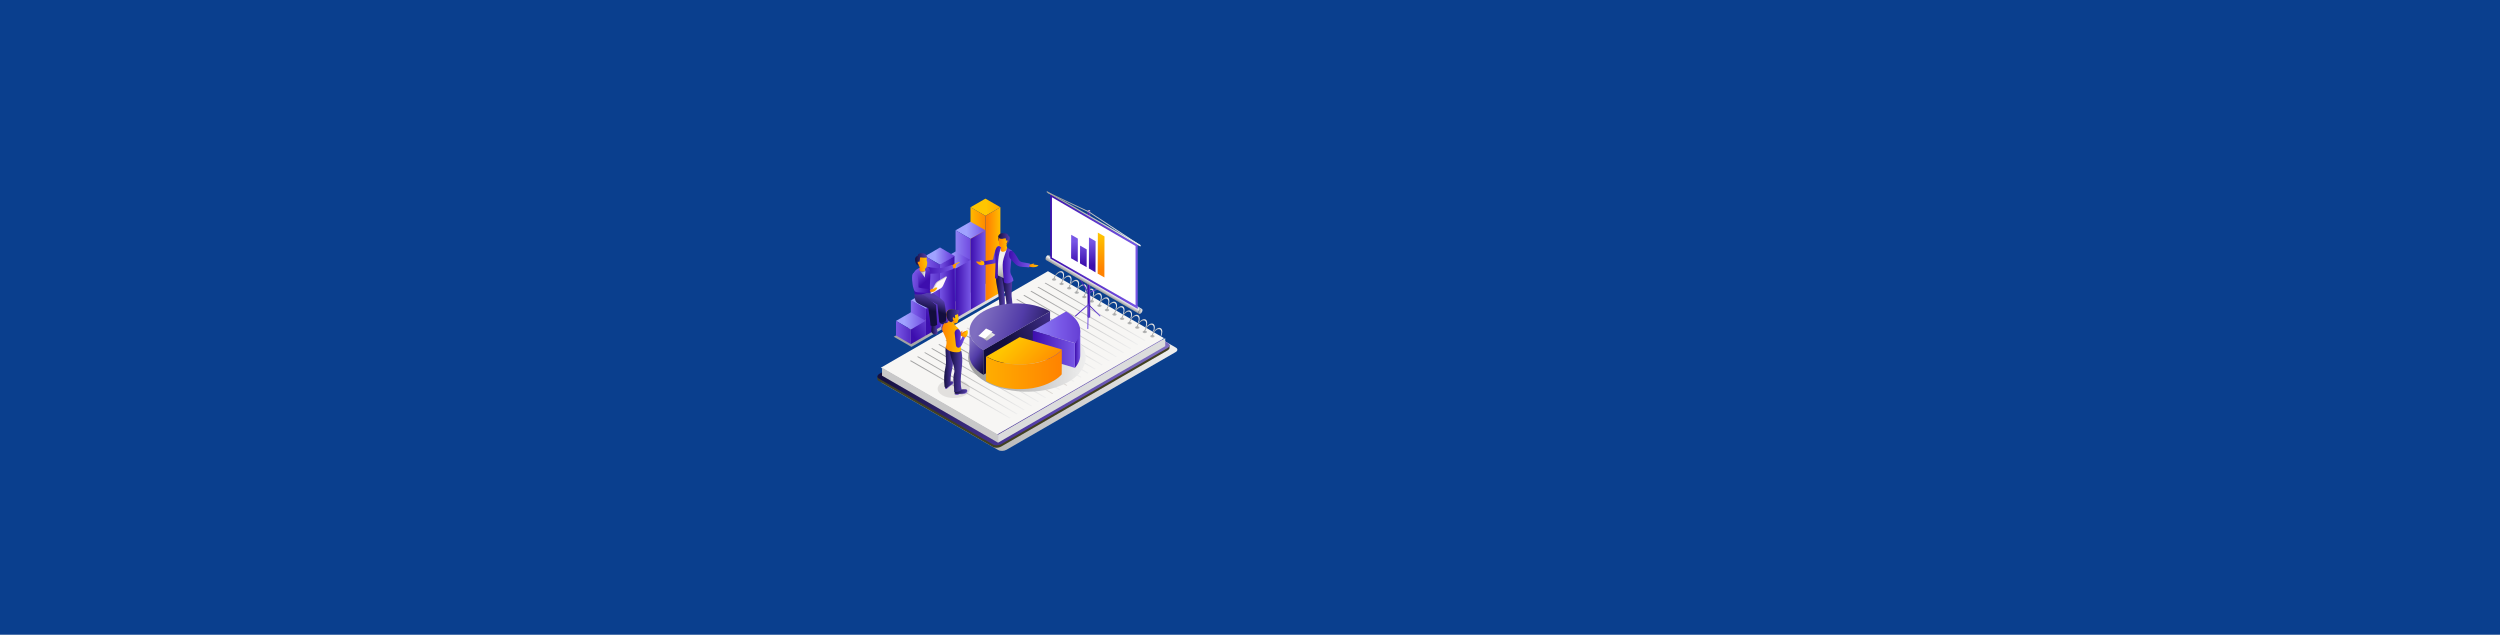 <?xml version="1.0" encoding="utf-8"?>
<!-- Generator: Adobe Illustrator 23.0.1, SVG Export Plug-In . SVG Version: 6.00 Build 0)  -->
<svg version="1.1" id="Layer_1" xmlns="http://www.w3.org/2000/svg" xmlns:xlink="http://www.w3.org/1999/xlink" x="0px" y="0px"
	 viewBox="0 0 2560 650" style="enable-background:new 0 0 2560 650;" xml:space="preserve">
<style type="text/css">
	.st0{fill:#0A3F8E;}
	.st1{display:none;fill:#0B316B;}
	.st2{fill-rule:evenodd;clip-rule:evenodd;fill:url(#XMLID_2_);}
	.st3{fill-rule:evenodd;clip-rule:evenodd;fill:#414021;}
	.st4{fill-rule:evenodd;clip-rule:evenodd;fill:url(#XMLID_3_);}
	.st5{fill-rule:evenodd;clip-rule:evenodd;fill:#F7F6F4;}
	.st6{fill-rule:evenodd;clip-rule:evenodd;fill:#DBDCDC;}
	.st7{fill-rule:evenodd;clip-rule:evenodd;fill:#C8C8C9;}
	.st8{fill-rule:evenodd;clip-rule:evenodd;fill:#B4B5B5;}
	.st9{fill-rule:evenodd;clip-rule:evenodd;fill:url(#XMLID_4_);}
	.st10{fill-rule:evenodd;clip-rule:evenodd;fill:url(#XMLID_5_);}
	.st11{fill-rule:evenodd;clip-rule:evenodd;fill:url(#XMLID_6_);}
	.st12{fill-rule:evenodd;clip-rule:evenodd;fill:url(#XMLID_7_);}
	.st13{fill-rule:evenodd;clip-rule:evenodd;fill:url(#XMLID_8_);}
	.st14{fill-rule:evenodd;clip-rule:evenodd;fill:url(#XMLID_9_);}
	.st15{fill-rule:evenodd;clip-rule:evenodd;fill:url(#XMLID_10_);}
	.st16{fill-rule:evenodd;clip-rule:evenodd;fill:url(#XMLID_11_);}
	.st17{fill-rule:evenodd;clip-rule:evenodd;fill:url(#XMLID_12_);}
	.st18{fill-rule:evenodd;clip-rule:evenodd;fill:url(#XMLID_13_);}
	.st19{fill-rule:evenodd;clip-rule:evenodd;fill:url(#XMLID_14_);}
	.st20{fill-rule:evenodd;clip-rule:evenodd;fill:url(#XMLID_15_);}
	.st21{fill-rule:evenodd;clip-rule:evenodd;fill:url(#XMLID_16_);}
	.st22{fill-rule:evenodd;clip-rule:evenodd;fill:url(#XMLID_17_);}
	.st23{fill-rule:evenodd;clip-rule:evenodd;fill:url(#XMLID_18_);}
	.st24{fill-rule:evenodd;clip-rule:evenodd;fill:url(#XMLID_19_);}
	.st25{fill-rule:evenodd;clip-rule:evenodd;fill:url(#XMLID_20_);}
	.st26{fill-rule:evenodd;clip-rule:evenodd;fill:url(#XMLID_21_);}
	.st27{fill-rule:evenodd;clip-rule:evenodd;fill:url(#XMLID_22_);}
	.st28{fill-rule:evenodd;clip-rule:evenodd;fill:url(#XMLID_23_);}
	.st29{fill-rule:evenodd;clip-rule:evenodd;fill:url(#XMLID_24_);}
	.st30{fill-rule:evenodd;clip-rule:evenodd;fill:url(#XMLID_25_);}
	.st31{fill-rule:evenodd;clip-rule:evenodd;fill:url(#XMLID_26_);}
	.st32{fill-rule:evenodd;clip-rule:evenodd;fill:url(#XMLID_27_);}
	.st33{fill-rule:evenodd;clip-rule:evenodd;fill:url(#XMLID_28_);}
	.st34{fill-rule:evenodd;clip-rule:evenodd;fill:#DAD5D1;}
	.st35{fill-rule:evenodd;clip-rule:evenodd;fill:url(#XMLID_29_);}
	.st36{fill-rule:evenodd;clip-rule:evenodd;fill:url(#XMLID_30_);}
	.st37{fill-rule:evenodd;clip-rule:evenodd;fill:url(#XMLID_31_);}
	.st38{fill-rule:evenodd;clip-rule:evenodd;fill:url(#XMLID_32_);}
	.st39{fill-rule:evenodd;clip-rule:evenodd;fill:url(#XMLID_33_);}
	.st40{fill-rule:evenodd;clip-rule:evenodd;fill:url(#XMLID_34_);}
	.st41{fill-rule:evenodd;clip-rule:evenodd;fill:url(#XMLID_35_);}
	.st42{fill:url(#XMLID_36_);}
	.st43{fill-rule:evenodd;clip-rule:evenodd;fill:#808284;}
	.st44{fill-rule:evenodd;clip-rule:evenodd;fill:#929497;}
	.st45{fill-rule:evenodd;clip-rule:evenodd;fill:#6D6E70;}
	.st46{fill-rule:evenodd;clip-rule:evenodd;fill:url(#XMLID_37_);}
	.st47{fill-rule:evenodd;clip-rule:evenodd;fill:url(#XMLID_38_);}
	.st48{fill-rule:evenodd;clip-rule:evenodd;fill:url(#XMLID_39_);}
	.st49{fill:url(#XMLID_40_);}
	.st50{fill:url(#XMLID_41_);}
	.st51{fill:url(#XMLID_42_);}
	.st52{fill-rule:evenodd;clip-rule:evenodd;fill:url(#XMLID_43_);}
	.st53{fill-rule:evenodd;clip-rule:evenodd;fill:#FFFFFF;}
	.st54{fill:url(#XMLID_44_);}
	.st55{fill:url(#XMLID_45_);}
	.st56{fill:url(#XMLID_46_);}
	.st57{fill:url(#XMLID_47_);}
	.st58{fill-rule:evenodd;clip-rule:evenodd;fill:url(#XMLID_48_);}
	.st59{fill-rule:evenodd;clip-rule:evenodd;fill:url(#XMLID_49_);}
	.st60{fill-rule:evenodd;clip-rule:evenodd;fill:url(#XMLID_50_);}
	.st61{fill-rule:evenodd;clip-rule:evenodd;fill:url(#XMLID_51_);}
	.st62{fill-rule:evenodd;clip-rule:evenodd;fill:url(#XMLID_52_);}
	.st63{fill-rule:evenodd;clip-rule:evenodd;fill:url(#XMLID_53_);}
	.st64{fill-rule:evenodd;clip-rule:evenodd;fill:url(#XMLID_54_);}
	.st65{fill-rule:evenodd;clip-rule:evenodd;fill:url(#XMLID_55_);}
	.st66{opacity:0.1;fill-rule:evenodd;clip-rule:evenodd;fill:#231916;}
	.st67{fill-rule:evenodd;clip-rule:evenodd;fill:url(#XMLID_56_);}
	.st68{fill-rule:evenodd;clip-rule:evenodd;fill:url(#XMLID_57_);}
	.st69{fill-rule:evenodd;clip-rule:evenodd;fill:url(#XMLID_58_);}
	.st70{fill-rule:evenodd;clip-rule:evenodd;fill:url(#XMLID_59_);}
	.st71{fill-rule:evenodd;clip-rule:evenodd;fill:url(#XMLID_60_);}
	.st72{fill-rule:evenodd;clip-rule:evenodd;fill:url(#XMLID_61_);}
	.st73{fill-rule:evenodd;clip-rule:evenodd;fill:url(#XMLID_62_);}
	.st74{fill-rule:evenodd;clip-rule:evenodd;fill:url(#XMLID_63_);}
	.st75{fill-rule:evenodd;clip-rule:evenodd;fill:url(#XMLID_64_);}
	.st76{fill-rule:evenodd;clip-rule:evenodd;fill:url(#XMLID_65_);}
	.st77{fill-rule:evenodd;clip-rule:evenodd;fill:url(#XMLID_66_);}
	.st78{fill-rule:evenodd;clip-rule:evenodd;fill:url(#XMLID_67_);}
	.st79{fill-rule:evenodd;clip-rule:evenodd;fill:url(#XMLID_68_);}
	.st80{fill-rule:evenodd;clip-rule:evenodd;fill:url(#XMLID_69_);}
	.st81{fill-rule:evenodd;clip-rule:evenodd;fill:url(#XMLID_70_);}
	.st82{fill-rule:evenodd;clip-rule:evenodd;fill:url(#XMLID_71_);}
	.st83{fill-rule:evenodd;clip-rule:evenodd;fill:url(#XMLID_72_);}
	.st84{fill-rule:evenodd;clip-rule:evenodd;fill:url(#XMLID_73_);}
	.st85{fill-rule:evenodd;clip-rule:evenodd;fill:url(#XMLID_74_);}
	.st86{fill:url(#XMLID_75_);}
	.st87{fill:url(#XMLID_76_);}
	.st88{fill:url(#XMLID_77_);}
	.st89{fill:url(#XMLID_78_);}
	.st90{fill-rule:evenodd;clip-rule:evenodd;fill:url(#XMLID_79_);}
	.st91{fill-rule:evenodd;clip-rule:evenodd;fill:url(#XMLID_80_);}
	.st92{fill-rule:evenodd;clip-rule:evenodd;fill:url(#XMLID_81_);}
	.st93{fill-rule:evenodd;clip-rule:evenodd;fill:url(#XMLID_82_);}
	.st94{fill-rule:evenodd;clip-rule:evenodd;fill:url(#XMLID_83_);}
	.st95{fill-rule:evenodd;clip-rule:evenodd;fill:url(#XMLID_84_);}
	.st96{fill-rule:evenodd;clip-rule:evenodd;fill:#D5D3D4;}
	.st97{fill-rule:evenodd;clip-rule:evenodd;fill:url(#XMLID_85_);}
	.st98{fill-rule:evenodd;clip-rule:evenodd;fill:url(#XMLID_86_);}
	.st99{fill-rule:evenodd;clip-rule:evenodd;fill:url(#XMLID_87_);}
	.st100{fill-rule:evenodd;clip-rule:evenodd;fill:url(#XMLID_88_);}
	.st101{fill-rule:evenodd;clip-rule:evenodd;fill:url(#XMLID_89_);}
	.st102{fill-rule:evenodd;clip-rule:evenodd;fill:#FFF7FA;}
	.st103{fill-rule:evenodd;clip-rule:evenodd;fill:url(#XMLID_90_);}
	.st104{fill-rule:evenodd;clip-rule:evenodd;fill:url(#XMLID_91_);}
	.st105{fill-rule:evenodd;clip-rule:evenodd;fill:url(#XMLID_92_);}
	.st106{fill-rule:evenodd;clip-rule:evenodd;fill:url(#XMLID_93_);}
	.st107{fill-rule:evenodd;clip-rule:evenodd;fill:url(#XMLID_94_);}
	.st108{fill-rule:evenodd;clip-rule:evenodd;fill:url(#XMLID_95_);}
	.st109{fill-rule:evenodd;clip-rule:evenodd;fill:url(#XMLID_96_);}
	.st110{fill-rule:evenodd;clip-rule:evenodd;fill:url(#XMLID_97_);}
	.st111{fill-rule:evenodd;clip-rule:evenodd;fill:url(#XMLID_98_);}
	.st112{fill-rule:evenodd;clip-rule:evenodd;fill:url(#XMLID_99_);}
	.st113{fill-rule:evenodd;clip-rule:evenodd;fill:url(#XMLID_100_);}
	.st114{fill-rule:evenodd;clip-rule:evenodd;fill:url(#XMLID_101_);}
	.st115{fill-rule:evenodd;clip-rule:evenodd;fill:url(#XMLID_102_);}
	.st116{fill-rule:evenodd;clip-rule:evenodd;fill:url(#XMLID_103_);}
	.st117{fill-rule:evenodd;clip-rule:evenodd;fill:url(#XMLID_104_);}
	.st118{fill-rule:evenodd;clip-rule:evenodd;fill:url(#XMLID_105_);}
	.st119{fill-rule:evenodd;clip-rule:evenodd;fill:url(#XMLID_106_);}
	.st120{fill-rule:evenodd;clip-rule:evenodd;fill:url(#XMLID_107_);}
	.st121{fill-rule:evenodd;clip-rule:evenodd;fill:url(#XMLID_108_);}
	.st122{fill-rule:evenodd;clip-rule:evenodd;fill:url(#XMLID_109_);}
	.st123{fill-rule:evenodd;clip-rule:evenodd;fill:url(#XMLID_110_);}
	.st124{fill-rule:evenodd;clip-rule:evenodd;fill:url(#XMLID_111_);}
	.st125{fill-rule:evenodd;clip-rule:evenodd;fill:url(#XMLID_112_);}
	.st126{fill-rule:evenodd;clip-rule:evenodd;fill:url(#XMLID_113_);}
	.st127{fill-rule:evenodd;clip-rule:evenodd;fill:url(#XMLID_114_);}
	.st128{fill-rule:evenodd;clip-rule:evenodd;fill:url(#XMLID_115_);}
	.st129{fill-rule:evenodd;clip-rule:evenodd;fill:url(#XMLID_116_);}
	.st130{fill-rule:evenodd;clip-rule:evenodd;fill:url(#XMLID_117_);}
	.st131{fill-rule:evenodd;clip-rule:evenodd;fill:url(#XMLID_118_);}
	.st132{fill-rule:evenodd;clip-rule:evenodd;fill:url(#XMLID_119_);}
	.st133{fill-rule:evenodd;clip-rule:evenodd;fill:url(#XMLID_120_);}
	.st134{fill-rule:evenodd;clip-rule:evenodd;fill:url(#XMLID_121_);}
	.st135{fill-rule:evenodd;clip-rule:evenodd;fill:url(#XMLID_122_);}
</style>
<rect class="st0" width="2560" height="650"/>
<rect id="Rectangle_1_copy" x="885" y="160" class="st1" width="334" height="334"/>
<g id="XMLID_23217_">
	<g id="XMLID_23058_">
		<linearGradient id="XMLID_2_" gradientUnits="userSpaceOnUse" x1="902.483" y1="374.378" x2="1205.645" y2="374.378">
			<stop  offset="0.125" style="stop-color:#A2A2A2"/>
			<stop  offset="1" style="stop-color:#EFEFEF"/>
		</linearGradient>
		<path id="XMLID_23184_" class="st2" d="M1204.2,356c-19.8-11.4-39.5-22.8-59.2-34.2c-19.7-11.4-39.4-22.7-59.2-34.2
			c-2.2-1.3-6-1.1-8.6,0.3c-28.9,16.7-57.7,33.3-86.4,49.9c-28.8,16.6-57.6,33.2-86.4,49.9c-2.5,1.4-2.7,3.6-0.6,4.8
			c19.7,11.4,39.5,22.8,59.2,34.2c19.8,11.4,39.6,22.8,59.3,34.2c2.1,1.2,5.8,1.1,8.3-0.3c28.7-16.6,57.6-33.2,86.4-49.9
			c28.8-16.6,57.6-33.3,86.4-49.9C1206.1,359.5,1206.3,357.3,1204.2,356"/>
		<path id="XMLID_23183_" class="st3" d="M1195.3,353.6c-19.2-11.1-38.4-22.1-57.5-33.2c-19.4-11.2-38.9-22.4-58.4-33.7
			c-2.2-1.2-6-1.1-8.4,0.3c-28.5,16.5-56.9,32.9-85.3,49.2c-28.4,16.4-56.8,32.8-85.3,49.2c-0.1,0-0.2,0.1-0.2,0.1h-1.8v2.5
			c0,0,0,0,0,0.1v0h0c0,0.8,0.5,1.5,1.4,2c19.5,11.2,39,22.5,58.5,33.8c19.5,11.3,39.1,22.6,58.5,33.8c2.1,1.2,5.8,1.1,8.2-0.3
			c28.4-16.4,56.8-32.8,85.3-49.3c28.4-16.4,56.9-32.9,85.3-49.3c1.1-0.7,1.8-1.5,2-2.3h0v0c0.1-0.3,0.1-0.6,0-0.8v-2.2H1195.3z"/>
		<linearGradient id="XMLID_3_" gradientUnits="userSpaceOnUse" x1="898.396" y1="369.58" x2="1197.705" y2="369.58">
			<stop  offset="0" style="stop-color:#130E3E"/>
			<stop  offset="0.53" style="stop-color:#523CA8"/>
			<stop  offset="1" style="stop-color:#7F6EC0"/>
		</linearGradient>
		<path id="XMLID_23182_" class="st4" d="M1196.3,351.5c-19.5-11.3-39-22.5-58.4-33.7c-19.4-11.2-38.9-22.4-58.4-33.7
			c-2.2-1.2-6-1.1-8.4,0.3c-28.5,16.5-56.9,32.9-85.3,49.2c-28.4,16.4-56.8,32.8-85.3,49.2c-2.4,1.4-2.7,3.6-0.6,4.8
			c19.5,11.2,39,22.5,58.5,33.8c19.5,11.3,39.1,22.6,58.5,33.8c2.1,1.2,5.8,1.1,8.2-0.3c28.4-16.4,56.8-32.8,85.3-49.3
			c28.4-16.4,56.9-32.9,85.3-49.3C1198.1,354.9,1198.4,352.7,1196.3,351.5"/>
		<polygon id="XMLID_23181_" class="st5" points="1192,346.3 1073.1,277.7 902,376.5 1020.8,445.1 		"/>
		<polygon id="XMLID_23180_" class="st6" points="1193.2,346.3 1022,445.1 1022,453.3 1193.2,354.5 		"/>
		<polygon id="XMLID_23179_" class="st7" points="903.2,376.5 1022,445.1 1022,453.3 903.2,384.7 		"/>
		<path id="XMLID_23178_" class="st8" d="M1178.5,343.4c-0.9,0.5-0.9,1.3,0,1.8c0.9,0.5,2.3,0.5,3.1,0c0.9-0.5,0.9-1.3,0-1.8
			C1180.7,342.9,1179.3,342.9,1178.5,343.4"/>
		<linearGradient id="XMLID_4_" gradientUnits="userSpaceOnUse" x1="1179.214" y1="340.25" x2="1190.208" y2="340.25">
			<stop  offset="0.125" style="stop-color:#A2A2A2"/>
			<stop  offset="1" style="stop-color:#EFEFEF"/>
		</linearGradient>
		<path id="XMLID_23177_" class="st9" d="M1190.2,339.7c0,1.4-0.4,2.9-1,4.3l-0.7-0.4h0c0.5-1.1,0.7-2.2,0.7-3.3
			c0-2.9-2.1-4.1-4.6-2.7c-2.3,1.3-4.2,4.4-4.6,7.2h0l-0.8-0.5c0.7-3.1,2.8-6.3,5.4-7.8C1187.7,334.7,1190.2,336.1,1190.2,339.7"/>
		<path id="XMLID_23176_" class="st8" d="M1170.7,339c-0.9,0.5-0.9,1.3,0,1.8c0.9,0.5,2.3,0.5,3.1,0c0.9-0.5,0.9-1.3,0-1.8
			C1173,338.5,1171.6,338.5,1170.7,339"/>
		<linearGradient id="XMLID_5_" gradientUnits="userSpaceOnUse" x1="1171.471" y1="335.779" x2="1182.466" y2="335.779">
			<stop  offset="0.125" style="stop-color:#A2A2A2"/>
			<stop  offset="1" style="stop-color:#EFEFEF"/>
		</linearGradient>
		<path id="XMLID_23175_" class="st10" d="M1182.5,335.2c0,1.4-0.4,2.9-1,4.3l-0.7-0.4h0c0.5-1.1,0.7-2.2,0.7-3.3
			c0-2.9-2.1-4.1-4.6-2.7c-2.3,1.3-4.2,4.4-4.6,7.2h0l-0.8-0.5c0.7-3.1,2.8-6.3,5.4-7.8C1180,330.2,1182.5,331.7,1182.5,335.2"/>
		<path id="XMLID_23174_" class="st8" d="M1163,334.5c-0.9,0.5-0.9,1.3,0,1.8c0.9,0.5,2.3,0.5,3.1,0c0.9-0.5,0.9-1.3,0-1.8
			C1165.2,334,1163.8,334,1163,334.5"/>
		<linearGradient id="XMLID_6_" gradientUnits="userSpaceOnUse" x1="1163.728" y1="331.309" x2="1174.723" y2="331.309">
			<stop  offset="0.125" style="stop-color:#A2A2A2"/>
			<stop  offset="1" style="stop-color:#EFEFEF"/>
		</linearGradient>
		<path id="XMLID_23173_" class="st11" d="M1174.7,330.8c0,1.4-0.4,2.9-1,4.3l-0.7-0.4l0,0c0.5-1.1,0.7-2.2,0.7-3.3
			c0-2.9-2.1-4.1-4.6-2.7c-2.3,1.3-4.2,4.4-4.6,7.2h0l-0.8-0.5c0.7-3.1,2.8-6.3,5.4-7.8C1172.2,325.8,1174.7,327.2,1174.7,330.8"/>
		<path id="XMLID_23172_" class="st8" d="M1155.2,330c-0.9,0.5-0.9,1.3,0,1.8c0.9,0.5,2.3,0.5,3.1,0c0.9-0.5,0.9-1.3,0-1.8
			C1157.5,329.5,1156.1,329.5,1155.2,330"/>
		<linearGradient id="XMLID_7_" gradientUnits="userSpaceOnUse" x1="1155.986" y1="326.838" x2="1166.98" y2="326.838">
			<stop  offset="0.125" style="stop-color:#A2A2A2"/>
			<stop  offset="1" style="stop-color:#EFEFEF"/>
		</linearGradient>
		<path id="XMLID_23171_" class="st12" d="M1167,326.3c0,1.4-0.4,2.9-1,4.3l-0.7-0.4h0c0.5-1.1,0.7-2.2,0.7-3.3
			c0-2.9-2.1-4.1-4.6-2.7c-2.3,1.3-4.2,4.4-4.6,7.2h0l-0.8-0.5c0.7-3.1,2.8-6.3,5.4-7.8C1164.5,321.3,1167,322.7,1167,326.3"/>
		<path id="XMLID_23170_" class="st8" d="M1147.5,325.5c-0.9,0.5-0.9,1.3,0,1.8c0.9,0.5,2.3,0.5,3.1,0c0.9-0.5,0.9-1.3,0-1.8
			S1148.4,325,1147.5,325.5"/>
		<linearGradient id="XMLID_8_" gradientUnits="userSpaceOnUse" x1="1148.243" y1="322.368" x2="1159.237" y2="322.368">
			<stop  offset="0.125" style="stop-color:#A2A2A2"/>
			<stop  offset="1" style="stop-color:#EFEFEF"/>
		</linearGradient>
		<path id="XMLID_23169_" class="st13" d="M1159.2,321.8c0,1.4-0.4,2.9-1,4.3l-0.7-0.4h0c0.5-1.1,0.7-2.2,0.7-3.3
			c0-2.9-2.1-4.1-4.6-2.7c-2.3,1.3-4.2,4.4-4.6,7.2h0l-0.8-0.5c0.7-3.1,2.8-6.3,5.4-7.8C1156.7,316.8,1159.2,318.3,1159.2,321.8"/>
		<path id="XMLID_23168_" class="st8" d="M1139.7,321.1c-0.9,0.5-0.9,1.3,0,1.8c0.9,0.5,2.3,0.5,3.1,0c0.9-0.5,0.9-1.3,0-1.8
			C1142,320.6,1140.6,320.6,1139.7,321.1"/>
		<linearGradient id="XMLID_9_" gradientUnits="userSpaceOnUse" x1="1140.5" y1="317.897" x2="1151.495" y2="317.897">
			<stop  offset="0.125" style="stop-color:#A2A2A2"/>
			<stop  offset="1" style="stop-color:#EFEFEF"/>
		</linearGradient>
		<path id="XMLID_23167_" class="st14" d="M1151.5,317.4c0,1.4-0.4,2.9-1,4.3l-0.7-0.4l0,0c0.5-1.1,0.7-2.2,0.7-3.3
			c0-2.9-2.1-4.1-4.6-2.7c-2.3,1.3-4.2,4.4-4.6,7.2l0,0l-0.8-0.5c0.7-3.1,2.8-6.3,5.4-7.8C1149,312.3,1151.5,313.8,1151.5,317.4"/>
		<path id="XMLID_23166_" class="st8" d="M1132,316.6c-0.9,0.5-0.9,1.3,0,1.8c0.9,0.5,2.3,0.5,3.1,0c0.9-0.5,0.9-1.3,0-1.8
			C1134.3,316.1,1132.9,316.1,1132,316.6"/>
		<linearGradient id="XMLID_10_" gradientUnits="userSpaceOnUse" x1="1132.757" y1="313.427" x2="1143.752" y2="313.427">
			<stop  offset="0.125" style="stop-color:#A2A2A2"/>
			<stop  offset="1" style="stop-color:#EFEFEF"/>
		</linearGradient>
		<path id="XMLID_23165_" class="st15" d="M1143.8,312.9c0,1.4-0.4,2.9-1,4.3l-0.7-0.4l0,0c0.5-1.1,0.7-2.2,0.7-3.3
			c0-2.9-2.1-4.1-4.6-2.7c-2.3,1.3-4.2,4.4-4.6,7.2h0l-0.8-0.5c0.7-3.1,2.8-6.3,5.4-7.8C1141.2,307.9,1143.8,309.3,1143.8,312.9"/>
		<path id="XMLID_23164_" class="st8" d="M1124.3,312.1c-0.9,0.5-0.9,1.3,0,1.8c0.9,0.5,2.3,0.5,3.1,0c0.9-0.5,0.9-1.3,0-1.8
			C1126.5,311.6,1125.1,311.6,1124.3,312.1"/>
		<linearGradient id="XMLID_11_" gradientUnits="userSpaceOnUse" x1="1125.014" y1="308.956" x2="1136.009" y2="308.956">
			<stop  offset="0.125" style="stop-color:#A2A2A2"/>
			<stop  offset="1" style="stop-color:#EFEFEF"/>
		</linearGradient>
		<path id="XMLID_23163_" class="st16" d="M1136,308.4c0,1.4-0.4,2.9-1,4.3l-0.7-0.4h0c0.5-1.1,0.7-2.2,0.7-3.3
			c0-2.9-2.1-4.1-4.6-2.7c-2.3,1.3-4.2,4.4-4.6,7.2h0l-0.8-0.5c0.7-3.1,2.8-6.3,5.4-7.8C1133.5,303.4,1136,304.8,1136,308.4"/>
		<path id="XMLID_23162_" class="st8" d="M1116.5,307.7c-0.9,0.5-0.9,1.3,0,1.8c0.9,0.5,2.3,0.5,3.1,0s0.9-1.3,0-1.8
			C1118.8,307.2,1117.4,307.2,1116.5,307.7"/>
		<linearGradient id="XMLID_12_" gradientUnits="userSpaceOnUse" x1="1117.272" y1="304.486" x2="1128.266" y2="304.486">
			<stop  offset="0.125" style="stop-color:#A2A2A2"/>
			<stop  offset="1" style="stop-color:#EFEFEF"/>
		</linearGradient>
		<path id="XMLID_23161_" class="st17" d="M1128.3,304c0,1.4-0.4,2.9-1,4.3l-0.7-0.4l0,0c0.5-1.1,0.7-2.2,0.7-3.3
			c0-2.9-2.1-4.1-4.6-2.7c-2.3,1.3-4.2,4.4-4.6,7.2h0l-0.8-0.5c0.7-3.1,2.8-6.3,5.4-7.8C1125.8,298.9,1128.3,300.4,1128.3,304"/>
		<path id="XMLID_23160_" class="st8" d="M1108.8,303.2c-0.9,0.5-0.9,1.3,0,1.8c0.9,0.5,2.3,0.5,3.1,0c0.9-0.5,0.9-1.3,0-1.8
			C1111,302.7,1109.6,302.7,1108.8,303.2"/>
		<linearGradient id="XMLID_13_" gradientUnits="userSpaceOnUse" x1="1109.529" y1="300.015" x2="1120.524" y2="300.015">
			<stop  offset="0.125" style="stop-color:#A2A2A2"/>
			<stop  offset="1" style="stop-color:#EFEFEF"/>
		</linearGradient>
		<path id="XMLID_23159_" class="st18" d="M1120.5,299.5c0,1.4-0.4,2.9-1,4.3l-0.7-0.4h0c0.5-1.1,0.7-2.2,0.7-3.3
			c0-2.9-2.1-4.1-4.6-2.7c-2.3,1.3-4.2,4.4-4.6,7.2h0l-0.8-0.5c0.7-3.1,2.8-6.3,5.4-7.8C1118,294.5,1120.5,295.9,1120.5,299.5"/>
		<path id="XMLID_23158_" class="st8" d="M1101,298.7c-0.9,0.5-0.9,1.3,0,1.8c0.9,0.5,2.3,0.5,3.1,0c0.9-0.5,0.9-1.3,0-1.8
			C1103.3,298.2,1101.9,298.2,1101,298.7"/>
		<linearGradient id="XMLID_14_" gradientUnits="userSpaceOnUse" x1="1101.786" y1="295.545" x2="1112.781" y2="295.545">
			<stop  offset="0.125" style="stop-color:#A2A2A2"/>
			<stop  offset="1" style="stop-color:#EFEFEF"/>
		</linearGradient>
		<path id="XMLID_23157_" class="st19" d="M1112.8,295c0,1.4-0.4,2.9-1,4.3l-0.7-0.4h0c0.5-1.1,0.7-2.2,0.7-3.3
			c0-2.9-2.1-4.1-4.6-2.7c-2.3,1.3-4.2,4.4-4.6,7.2h0l-0.8-0.5c0.7-3.1,2.8-6.3,5.4-7.8C1110.3,290,1112.8,291.4,1112.8,295"/>
		<path id="XMLID_23156_" class="st8" d="M1093.3,294.2c-0.9,0.5-0.9,1.3,0,1.8c0.9,0.5,2.3,0.5,3.1,0c0.9-0.5,0.9-1.3,0-1.8
			C1095.5,293.7,1094.2,293.7,1093.3,294.2"/>
		<linearGradient id="XMLID_15_" gradientUnits="userSpaceOnUse" x1="1094.044" y1="291.074" x2="1105.038" y2="291.074">
			<stop  offset="0.125" style="stop-color:#A2A2A2"/>
			<stop  offset="1" style="stop-color:#EFEFEF"/>
		</linearGradient>
		<path id="XMLID_23155_" class="st20" d="M1105,290.5c0,1.4-0.4,2.9-1,4.3l-0.7-0.4l0,0c0.5-1.1,0.7-2.2,0.7-3.3
			c0-2.9-2.1-4.1-4.6-2.7c-2.3,1.3-4.2,4.4-4.6,7.2h0l-0.8-0.5c0.7-3.1,2.8-6.3,5.4-7.8C1102.5,285.5,1105,287,1105,290.5"/>
		<path id="XMLID_23154_" class="st8" d="M1085.5,289.8c-0.9,0.5-0.9,1.3,0,1.8c0.9,0.5,2.3,0.5,3.1,0c0.9-0.5,0.9-1.3,0-1.8
			C1087.8,289.3,1086.4,289.3,1085.5,289.8"/>
		<linearGradient id="XMLID_16_" gradientUnits="userSpaceOnUse" x1="1086.301" y1="286.603" x2="1097.295" y2="286.603">
			<stop  offset="0.125" style="stop-color:#A2A2A2"/>
			<stop  offset="1" style="stop-color:#EFEFEF"/>
		</linearGradient>
		<path id="XMLID_23153_" class="st21" d="M1097.3,286.1c0,1.4-0.4,2.9-1,4.3l-0.7-0.4l0,0c0.5-1.1,0.7-2.2,0.7-3.3
			c0-2.9-2.1-4.1-4.6-2.7c-2.3,1.3-4.2,4.4-4.6,7.2h0l-0.8-0.5c0.7-3.1,2.8-6.3,5.4-7.8C1094.8,281,1097.3,282.5,1097.3,286.1"/>
		<path id="XMLID_23152_" class="st8" d="M1077.8,285.3c-0.9,0.5-0.9,1.3,0,1.8c0.9,0.5,2.3,0.5,3.1,0c0.9-0.5,0.9-1.3,0-1.8
			C1080.1,284.8,1078.7,284.8,1077.8,285.3"/>
		<linearGradient id="XMLID_17_" gradientUnits="userSpaceOnUse" x1="1078.558" y1="282.133" x2="1089.553" y2="282.133">
			<stop  offset="0.125" style="stop-color:#A2A2A2"/>
			<stop  offset="1" style="stop-color:#EFEFEF"/>
		</linearGradient>
		<path id="XMLID_23151_" class="st22" d="M1089.6,281.6c0,1.4-0.4,2.9-1,4.3l-0.7-0.4l0,0c0.5-1.1,0.7-2.2,0.7-3.3
			c0-2.9-2.1-4.1-4.6-2.7c-2.3,1.3-4.2,4.4-4.6,7.2h0l-0.8-0.5c0.7-3.1,2.8-6.3,5.4-7.8C1087,276.6,1089.6,278,1089.6,281.6"/>
		<linearGradient id="XMLID_18_" gradientUnits="userSpaceOnUse" x1="1069.669" y1="319.226" x2="1172.735" y2="319.226">
			<stop  offset="0.125" style="stop-color:#A2A2A2"/>
			<stop  offset="1" style="stop-color:#EFEFEF"/>
		</linearGradient>
		<polygon id="XMLID_23150_" class="st23" points="1172.7,348.4 1070.6,289.5 1069.7,290 1171.8,349 		"/>
		<linearGradient id="XMLID_19_" gradientUnits="userSpaceOnUse" x1="1062.415" y1="323.414" x2="1165.481" y2="323.414">
			<stop  offset="0.125" style="stop-color:#A2A2A2"/>
			<stop  offset="1" style="stop-color:#EFEFEF"/>
		</linearGradient>
		<polygon id="XMLID_23149_" class="st24" points="1165.5,352.6 1063.4,293.7 1062.4,294.2 1164.5,353.2 		"/>
		<linearGradient id="XMLID_20_" gradientUnits="userSpaceOnUse" x1="1055.161" y1="327.602" x2="1158.227" y2="327.602">
			<stop  offset="0.125" style="stop-color:#A2A2A2"/>
			<stop  offset="1" style="stop-color:#EFEFEF"/>
		</linearGradient>
		<polygon id="XMLID_23148_" class="st25" points="1158.2,356.8 1056.1,297.8 1055.2,298.4 1157.3,357.4 		"/>
		<linearGradient id="XMLID_21_" gradientUnits="userSpaceOnUse" x1="1047.908" y1="331.79" x2="1150.974" y2="331.79">
			<stop  offset="0.125" style="stop-color:#A2A2A2"/>
			<stop  offset="1" style="stop-color:#EFEFEF"/>
		</linearGradient>
		<polygon id="XMLID_23147_" class="st26" points="1151,361 1048.9,302 1047.9,302.6 1150,361.5 		"/>
		<linearGradient id="XMLID_22_" gradientUnits="userSpaceOnUse" x1="1040.654" y1="335.978" x2="1143.72" y2="335.978">
			<stop  offset="0.125" style="stop-color:#A2A2A2"/>
			<stop  offset="1" style="stop-color:#EFEFEF"/>
		</linearGradient>
		<polygon id="XMLID_23146_" class="st27" points="1143.7,365.2 1041.6,306.2 1040.7,306.8 1142.8,365.7 		"/>
		<linearGradient id="XMLID_23_" gradientUnits="userSpaceOnUse" x1="1033.4" y1="340.166" x2="1136.466" y2="340.166">
			<stop  offset="0.125" style="stop-color:#A2A2A2"/>
			<stop  offset="1" style="stop-color:#EFEFEF"/>
		</linearGradient>
		<polygon id="XMLID_23145_" class="st28" points="1136.5,369.4 1034.4,310.4 1033.4,311 1135.5,369.9 		"/>
		<linearGradient id="XMLID_24_" gradientUnits="userSpaceOnUse" x1="1026.147" y1="344.353" x2="1129.213" y2="344.353">
			<stop  offset="0.125" style="stop-color:#A2A2A2"/>
			<stop  offset="1" style="stop-color:#EFEFEF"/>
		</linearGradient>
		<polygon id="XMLID_23144_" class="st29" points="1129.2,373.5 1027.1,314.6 1026.1,315.2 1128.2,374.1 		"/>
		<linearGradient id="XMLID_25_" gradientUnits="userSpaceOnUse" x1="1018.893" y1="348.541" x2="1121.959" y2="348.541">
			<stop  offset="0.125" style="stop-color:#A2A2A2"/>
			<stop  offset="1" style="stop-color:#EFEFEF"/>
		</linearGradient>
		<polygon id="XMLID_23143_" class="st30" points="1122,377.7 1019.9,318.8 1018.9,319.3 1121,378.3 		"/>
		<linearGradient id="XMLID_26_" gradientUnits="userSpaceOnUse" x1="1011.639" y1="352.729" x2="1114.705" y2="352.729">
			<stop  offset="0.125" style="stop-color:#A2A2A2"/>
			<stop  offset="1" style="stop-color:#EFEFEF"/>
		</linearGradient>
		<polygon id="XMLID_23142_" class="st31" points="1114.7,381.9 1012.6,323 1011.6,323.5 1113.7,382.5 		"/>
		<linearGradient id="XMLID_27_" gradientUnits="userSpaceOnUse" x1="1004.385" y1="356.917" x2="1107.451" y2="356.917">
			<stop  offset="0.125" style="stop-color:#A2A2A2"/>
			<stop  offset="1" style="stop-color:#EFEFEF"/>
		</linearGradient>
		<polygon id="XMLID_23141_" class="st32" points="1107.5,386.1 1005.4,327.2 1004.4,327.7 1106.5,386.7 		"/>
		<linearGradient id="XMLID_28_" gradientUnits="userSpaceOnUse" x1="997.132" y1="361.105" x2="1100.198" y2="361.105">
			<stop  offset="0.125" style="stop-color:#A2A2A2"/>
			<stop  offset="1" style="stop-color:#EFEFEF"/>
		</linearGradient>
		<polygon id="XMLID_23140_" class="st33" points="1100.2,390.3 998.1,331.4 997.1,331.9 1099.2,390.9 		"/>
		<polygon id="XMLID_23139_" class="st34" points="1092.9,394.5 990.8,335.5 989.9,336.1 1092,395 		"/>
		<linearGradient id="XMLID_29_" gradientUnits="userSpaceOnUse" x1="982.624" y1="369.481" x2="1085.69" y2="369.481">
			<stop  offset="0.125" style="stop-color:#A2A2A2"/>
			<stop  offset="1" style="stop-color:#EFEFEF"/>
		</linearGradient>
		<polygon id="XMLID_23138_" class="st35" points="1085.7,398.7 983.6,339.7 982.6,340.3 1084.7,399.2 		"/>
		<polygon id="XMLID_23137_" class="st34" points="1078.4,402.9 976.3,343.9 975.4,344.5 1077.5,403.4 		"/>
		<linearGradient id="XMLID_30_" gradientUnits="userSpaceOnUse" x1="968.117" y1="377.857" x2="1071.183" y2="377.857">
			<stop  offset="0.125" style="stop-color:#A2A2A2"/>
			<stop  offset="1" style="stop-color:#EFEFEF"/>
		</linearGradient>
		<polygon id="XMLID_23136_" class="st36" points="1071.2,407.1 969.1,348.1 968.1,348.7 1070.2,407.6 		"/>
		<linearGradient id="XMLID_31_" gradientUnits="userSpaceOnUse" x1="960.863" y1="382.045" x2="1063.929" y2="382.045">
			<stop  offset="0.125" style="stop-color:#A2A2A2"/>
			<stop  offset="1" style="stop-color:#EFEFEF"/>
		</linearGradient>
		<polygon id="XMLID_23135_" class="st37" points="1063.9,411.2 961.8,352.3 960.9,352.9 1063,411.8 		"/>
		<linearGradient id="XMLID_32_" gradientUnits="userSpaceOnUse" x1="953.609" y1="386.233" x2="1056.676" y2="386.233">
			<stop  offset="0.125" style="stop-color:#A2A2A2"/>
			<stop  offset="1" style="stop-color:#EFEFEF"/>
		</linearGradient>
		<polygon id="XMLID_23134_" class="st38" points="1056.7,415.4 954.6,356.5 953.6,357 1055.7,416 		"/>
		<linearGradient id="XMLID_33_" gradientUnits="userSpaceOnUse" x1="946.356" y1="390.421" x2="1049.422" y2="390.421">
			<stop  offset="0.125" style="stop-color:#A2A2A2"/>
			<stop  offset="1" style="stop-color:#EFEFEF"/>
		</linearGradient>
		<polygon id="XMLID_23133_" class="st39" points="1049.4,419.6 947.3,360.7 946.4,361.2 1048.5,420.2 		"/>
		<linearGradient id="XMLID_34_" gradientUnits="userSpaceOnUse" x1="939.102" y1="394.608" x2="1042.168" y2="394.608">
			<stop  offset="0.125" style="stop-color:#A2A2A2"/>
			<stop  offset="1" style="stop-color:#EFEFEF"/>
		</linearGradient>
		<polygon id="XMLID_23132_" class="st40" points="1042.2,423.8 940.1,364.9 939.1,365.4 1041.2,424.4 		"/>
		<linearGradient id="XMLID_35_" gradientUnits="userSpaceOnUse" x1="931.848" y1="398.796" x2="1034.914" y2="398.796">
			<stop  offset="0.125" style="stop-color:#A2A2A2"/>
			<stop  offset="1" style="stop-color:#EFEFEF"/>
		</linearGradient>
		<polygon id="XMLID_23131_" class="st41" points="1034.9,428 932.8,369 931.8,369.6 1033.9,428.5 		"/>
	</g>
	<g id="XMLID_23201_">
		<g id="XMLID_23204_">
			<linearGradient id="XMLID_36_" gradientUnits="userSpaceOnUse" x1="1101.217" y1="289.374" x2="1128.765" y2="289.374">
				<stop  offset="0" style="stop-color:#3D0EAE"/>
				<stop  offset="1" style="stop-color:#7756E5"/>
			</linearGradient>
			<polygon id="XMLID_23213_" class="st42" points="1114.2,300.9 1101.2,278.3 1102.1,277.9 1114.6,299.6 1128.4,293.2 
				1128.8,294.1 			"/>
		</g>
		<g id="XMLID_23187_">
			<path id="XMLID_23196_" class="st43" d="M1116.3,215.5v109.1h0l0,0c0,0.3-0.5,0.6-1.2,0.6c-0.7,0-1.2-0.2-1.2-0.6v0V215.5
				L1116.3,215.5z"/>
			<path id="XMLID_23195_" class="st44" d="M1115.1,325.2L1115.1,325.2c-0.6,0-1.2-0.2-1.2-0.5l0-109.2l1.2,0V325.2z"/>
			<path id="XMLID_23194_" class="st45" d="M1115.1,215c0.7,0,1.2,0.2,1.2,0.5c0,0.3-0.5,0.5-1.2,0.5c-0.7,0-1.2-0.2-1.2-0.5
				C1113.9,215.3,1114.4,215,1115.1,215L1115.1,215z"/>
			<linearGradient id="XMLID_37_" gradientUnits="userSpaceOnUse" x1="1110.771" y1="270.326" x2="1119.915" y2="270.326">
				<stop  offset="0" style="stop-color:#3D0EAE"/>
				<stop  offset="1" style="stop-color:#7756E5"/>
			</linearGradient>
			<path id="XMLID_23193_" class="st46" d="M1116.3,215.5v109.1v0c0,0.3-0.5,0.6-1.2,0.6c-0.7,0-1.2-0.2-1.2-0.6l0,0V215.5
				L1116.3,215.5z"/>
			<linearGradient id="XMLID_38_" gradientUnits="userSpaceOnUse" x1="1119.397" y1="269.821" x2="1121.71" y2="269.578">
				<stop  offset="0" style="stop-color:#3D0EAE"/>
				<stop  offset="1" style="stop-color:#7756E5"/>
			</linearGradient>
			<path id="XMLID_23192_" class="st47" d="M1115.1,325.2c-0.7,0-1.2-0.2-1.2-0.6l0,0V215.5l1.2,0V325.2z"/>
			<linearGradient id="XMLID_39_" gradientUnits="userSpaceOnUse" x1="1113.905" y1="215.538" x2="1116.282" y2="215.538">
				<stop  offset="0.125" style="stop-color:#A2A2A2"/>
				<stop  offset="1" style="stop-color:#EFEFEF"/>
			</linearGradient>
			<path id="XMLID_23191_" class="st48" d="M1115.1,215c0.7,0,1.2,0.2,1.2,0.5s-0.5,0.5-1.2,0.5c-0.7,0-1.2-0.2-1.2-0.5
				C1113.9,215.3,1114.4,215,1115.1,215z"/>
		</g>
		<g id="XMLID_23186_">
			<linearGradient id="XMLID_40_" gradientUnits="userSpaceOnUse" x1="1072.73" y1="288.774" x2="1169.278" y2="288.774">
				<stop  offset="0.125" style="stop-color:#A2A2A2"/>
				<stop  offset="1" style="stop-color:#EFEFEF"/>
			</linearGradient>
			<path id="XMLID_23188_" class="st49" d="M1074.2,261.3l95.1,55c-0.4-0.2-0.9-0.2-1.5,0.1l-95.1-55
				C1073.3,261.1,1073.8,261.1,1074.2,261.3z"/>
			<linearGradient id="XMLID_41_" gradientUnits="userSpaceOnUse" x1="1118.164" y1="293.243" x2="1119.868" y2="290.322">
				<stop  offset="0.125" style="stop-color:#A2A2A2"/>
				<stop  offset="1" style="stop-color:#EFEFEF"/>
			</linearGradient>
			<path id="XMLID_23189_" class="st50" d="M1166.3,321.3l-95.1-55c-0.4-0.2-0.6-0.7-0.6-1.3c0-1.3,0.9-2.9,2.1-3.6l95.1,55
				c-1.1,0.7-2.1,2.3-2.1,3.6C1165.7,320.6,1166,321.1,1166.3,321.3z"/>
			<linearGradient id="XMLID_42_" gradientUnits="userSpaceOnUse" x1="1165.74" y1="318.796" x2="1169.884" y2="318.796">
				<stop  offset="0.125" style="stop-color:#A2A2A2"/>
				<stop  offset="1" style="stop-color:#EFEFEF"/>
			</linearGradient>
			<path id="XMLID_23190_" class="st51" d="M1167.8,316.4c1.1-0.7,2.1-0.1,2.1,1.2c0,1.3-0.9,2.9-2.1,3.6c-1.1,0.7-2.1,0.1-2.1-1.2
				C1165.7,318.7,1166.7,317.1,1167.8,316.4z"/>
		</g>
		<linearGradient id="XMLID_43_" gradientUnits="userSpaceOnUse" x1="1075.549" y1="257.773" x2="1165.027" y2="257.773">
			<stop  offset="0" style="stop-color:#3D0EAE"/>
			<stop  offset="1" style="stop-color:#7756E5"/>
		</linearGradient>
		<polygon id="XMLID_23185_" class="st52" points="1075.5,264.7 1075.5,199.1 1165,250.8 1165,316.4 		"/>
		<polygon id="XMLID_23199_" class="st53" points="1077.2,202 1162.8,251.9 1162.8,312.5 1077.2,263.8 		"/>
		<linearGradient id="XMLID_44_" gradientUnits="userSpaceOnUse" x1="1071.867" y1="223.991" x2="1167.812" y2="223.991">
			<stop  offset="0.125" style="stop-color:#A2A2A2"/>
			<stop  offset="1" style="stop-color:#EFEFEF"/>
		</linearGradient>
		<polygon id="XMLID_23197_" class="st54" points="1071.9,197 1167.8,252.4 1167.8,250.8 1071.9,195.6 		"/>
		<g id="XMLID_23198_">
			<linearGradient id="XMLID_45_" gradientUnits="userSpaceOnUse" x1="1072.887" y1="224.491" x2="1168.08" y2="224.491">
				<stop  offset="0.125" style="stop-color:#A2A2A2"/>
				<stop  offset="1" style="stop-color:#EFEFEF"/>
			</linearGradient>
			<polygon id="XMLID_23212_" class="st55" points="1167.5,252.2 1114.8,217.4 1072.9,197.7 1073.3,196.8 1115.3,216.6 
				1168.1,251.3 			"/>
		</g>
		<g id="XMLID_23200_">
			<linearGradient id="XMLID_46_" gradientUnits="userSpaceOnUse" x1="1100.788" y1="323.781" x2="1115.022" y2="323.781">
				<stop  offset="0" style="stop-color:#3D0EAE"/>
				<stop  offset="1" style="stop-color:#7756E5"/>
			</linearGradient>
			<polygon id="XMLID_23215_" class="st56" points="1114.4,336.8 1113.4,336.8 1114,313 1101.4,324.1 1100.8,323.4 1115,310.7 			
				"/>
		</g>
		<g id="XMLID_23202_">
			<linearGradient id="XMLID_47_" gradientUnits="userSpaceOnUse" x1="1114.167" y1="317.811" x2="1127.013" y2="317.811">
				<stop  offset="0" style="stop-color:#3D0EAE"/>
				<stop  offset="1" style="stop-color:#7756E5"/>
			</linearGradient>
			<polygon id="XMLID_23214_" class="st57" points="1126.3,324.1 1114.2,312.2 1114.8,311.5 1127,323.4 			"/>
		</g>
	</g>
	<linearGradient id="XMLID_48_" gradientUnits="userSpaceOnUse" x1="991.521" y1="366.355" x2="1111.972" y2="366.355">
		<stop  offset="0.125" style="stop-color:#A2A2A2"/>
		<stop  offset="1" style="stop-color:#EFEFEF"/>
	</linearGradient>
	<path id="XMLID_23130_" class="st58" d="M1081.7,375.2l23.6,6.9c-15,17.1-51.1,24-80.8,15.2c-5.9-1.7-10.5-3.7-15.3-6.4
		c-23.6-13.6-23.7-35.7-0.3-49.3c23.4-13.6,61.5-13.6,85,0l0,0c18.8,10.9,23.3,26.7,11.3,40.4L1081.7,375.2z"/>
	<linearGradient id="XMLID_49_" gradientUnits="userSpaceOnUse" x1="1033.318" y1="355.532" x2="1101.167" y2="318.848">
		<stop  offset="0" style="stop-color:#130E3E"/>
		<stop  offset="1" style="stop-color:#543DAB"/>
	</linearGradient>
	<polygon id="XMLID_23115_" class="st59" points="1041.1,338.7 1007,358.5 1007,383.8 1041.1,363.9 1075.2,344.1 1075.3,318.9 	"/>
	<linearGradient id="XMLID_50_" gradientUnits="userSpaceOnUse" x1="1013.689" y1="371.139" x2="989.991" y2="354.257">
		<stop  offset="0" style="stop-color:#130E3E"/>
		<stop  offset="0.53" style="stop-color:#523CA8"/>
		<stop  offset="1" style="stop-color:#7F6EC0"/>
	</linearGradient>
	<path id="XMLID_23114_" class="st60" d="M997.3,350.4c-0.7-0.8-1.3-1.7-1.8-2.5c-0.8-1.3-1.4-2.6-1.8-3.9c-0.6-1.8-0.9-3.6-0.9-5.4
		v0v0l-0.1,25.2c0,7.2,4.7,14.5,14.3,20l0.1-25.2C1002.9,356.1,999.6,353.4,997.3,350.4"/>
	<linearGradient id="XMLID_51_" gradientUnits="userSpaceOnUse" x1="1100.677" y1="357.363" x2="1106.113" y2="357.363">
		<stop  offset="0" style="stop-color:#3D0EAE"/>
		<stop  offset="1" style="stop-color:#7756E5"/>
	</linearGradient>
	<path id="XMLID_23112_" class="st61" d="M1100.7,376.7L1100.7,376.7L1100.7,376.7L1100.7,376.7L1100.7,376.7L1100.7,376.7
		L1100.7,376.7L1100.7,376.7l0.1-25.2l5.4-13.4v25.2C1106.3,367.7,1104.5,372.3,1100.7,376.7L1100.7,376.7L1100.7,376.7
		C1100.7,376.6,1100.7,376.6,1100.7,376.7"/>
	<linearGradient id="XMLID_52_" gradientUnits="userSpaceOnUse" x1="1148.754" y1="335.147" x2="1039.428" y2="335.147">
		<stop  offset="0" style="stop-color:#3D0EAE"/>
		<stop  offset="0.56" style="stop-color:#7756E5"/>
		<stop  offset="1" style="stop-color:#A0A2FF"/>
	</linearGradient>
	<path id="XMLID_23111_" class="st62" d="M1091.7,318.9c15.2,8.8,18.7,21.5,9.1,32.5l-43.2-12.7L1091.7,318.9z"/>
	<linearGradient id="XMLID_53_" gradientUnits="userSpaceOnUse" x1="1057.486" y1="357.683" x2="1100.75" y2="357.683">
		<stop  offset="0" style="stop-color:#3D0EAE"/>
		<stop  offset="1" style="stop-color:#7756E5"/>
	</linearGradient>
	<polygon id="XMLID_23110_" class="st63" points="1100.7,351.4 1100.7,376.7 1057.5,363.9 1057.6,338.7 	"/>
	<linearGradient id="XMLID_54_" gradientUnits="userSpaceOnUse" x1="1088.128" y1="378.213" x2="967.361" y2="378.213">
		<stop  offset="0" style="stop-color:#FF8200"/>
		<stop  offset="1" style="stop-color:#FFC500"/>
	</linearGradient>
	<path id="XMLID_23109_" class="st64" d="M1086.3,359.1c-0.1,0.1-0.3,0.3-0.4,0.4c-0.3,0.3-0.5,0.5-0.8,0.8
		c-0.2,0.2-0.5,0.4-0.7,0.7c-0.2,0.2-0.4,0.4-0.6,0.5c-0.3,0.2-0.5,0.4-0.8,0.6c-0.2,0.2-0.4,0.3-0.7,0.5c-0.3,0.2-0.6,0.4-0.9,0.6
		c-0.2,0.2-0.4,0.3-0.7,0.5c-0.3,0.2-0.6,0.4-1,0.6c-0.2,0.1-0.4,0.3-0.7,0.4c-0.1,0.1-0.2,0.1-0.3,0.2c-0.4,0.2-0.8,0.5-1.3,0.7
		c-0.2,0.1-0.3,0.2-0.5,0.3c-0.4,0.2-0.8,0.4-1.2,0.6c-0.1,0.1-0.3,0.1-0.4,0.2c-0.5,0.3-1.1,0.5-1.6,0.8c-0.1,0-0.2,0.1-0.3,0.1
		c-0.5,0.2-0.9,0.4-1.4,0.6c-0.2,0.1-0.4,0.1-0.5,0.2c-0.4,0.2-0.9,0.3-1.3,0.5c-0.2,0.1-0.3,0.1-0.5,0.2c-0.6,0.2-1.2,0.4-1.8,0.6
		c-0.7,0.2-1.4,0.4-2.1,0.7l-0.1,0c-0.7,0.2-1.4,0.4-2.1,0.6c-0.3,0.1-0.5,0.1-0.8,0.2c-0.5,0.1-1,0.2-1.5,0.3
		c-0.3,0.1-0.6,0.1-0.9,0.2c-0.5,0.1-0.9,0.2-1.4,0.3c-0.2,0-0.5,0.1-0.7,0.1c-0.7,0.1-1.4,0.2-2.1,0.3c-0.3,0-0.5,0.1-0.8,0.1
		c-0.9,0.1-1.9,0.2-2.8,0.3c-0.1,0-0.2,0-0.3,0c-0.7,0.1-1.5,0.1-2.2,0.2c-0.3,0-0.6,0-0.9,0c-0.6,0-1.1,0.1-1.7,0.1
		c-0.4,0-0.7,0-1.1,0c-0.4,0-0.9,0-1.3,0c-0.4,0-0.7,0-1.1,0c-0.4,0-0.9,0-1.3,0c-0.4,0-0.8,0-1.2,0c-0.4,0-0.8,0-1.2,0
		c-0.4,0-0.8,0-1.2-0.1c-0.4,0-0.8,0-1.2-0.1c-0.4,0-0.8-0.1-1.2-0.1c-0.4,0-0.8-0.1-1.2-0.1c-0.4,0-0.8-0.1-1.2-0.1
		c-0.4,0-0.8-0.1-1.2-0.1c-0.4-0.1-0.8-0.1-1.1-0.2c-0.4-0.1-0.8-0.1-1.2-0.2c-0.4-0.1-0.7-0.1-1.1-0.2c-0.4-0.1-0.8-0.2-1.2-0.2
		c-0.4-0.1-0.7-0.1-1.1-0.2c-0.5-0.1-1-0.2-1.5-0.3c-0.3-0.1-0.7-0.2-1-0.2c-0.5-0.1-1-0.3-1.5-0.4c-0.4-0.1-0.8-0.2-1.3-0.3
		c-0.5-0.2-1.1-0.3-1.6-0.5c-0.2-0.1-0.3-0.1-0.5-0.2c-0.4-0.1-0.7-0.2-1.1-0.4c-0.2-0.1-0.4-0.1-0.5-0.2c-0.3-0.1-0.6-0.2-1-0.4
		c-0.2-0.1-0.3-0.1-0.5-0.2c-0.2-0.1-0.4-0.2-0.7-0.3c-0.4-0.1-0.7-0.3-1.1-0.4c-0.2-0.1-0.4-0.2-0.6-0.3c-0.3-0.2-0.7-0.3-1-0.5
		c-0.2-0.1-0.4-0.2-0.6-0.3c-0.4-0.2-0.7-0.4-1.1-0.5c-0.2-0.1-0.3-0.2-0.5-0.3c-0.5-0.3-1-0.6-1.6-0.9l-0.1,25.2
		c0.5,0.3,1,0.6,1.6,0.9c0.2,0.1,0.3,0.2,0.5,0.3c0.4,0.2,0.7,0.4,1.1,0.5c0.2,0.1,0.4,0.2,0.6,0.3c0.3,0.2,0.7,0.3,1,0.5
		c0.2,0.1,0.4,0.2,0.6,0.3c0.4,0.2,0.7,0.3,1.1,0.4c0.1,0.1,0.3,0.1,0.4,0.2c0.1,0,0.2,0.1,0.2,0.1c0.2,0.1,0.3,0.1,0.5,0.2
		c0.3,0.1,0.6,0.2,1,0.4c0.2,0.1,0.4,0.1,0.5,0.2c0.3,0.1,0.7,0.2,1.1,0.4c0.2,0.1,0.3,0.1,0.5,0.2c0.5,0.2,1.1,0.3,1.6,0.5
		c0.2,0.1,0.4,0.1,0.6,0.2c0.2,0.1,0.4,0.1,0.7,0.2c0.5,0.1,1,0.3,1.5,0.4c0.3,0.1,0.7,0.2,1,0.2c0.5,0.1,1,0.2,1.5,0.3
		c0.2,0,0.3,0.1,0.5,0.1c0.2,0,0.4,0.1,0.5,0.1c0.4,0.1,0.8,0.2,1.2,0.2c0.4,0.1,0.7,0.1,1.1,0.2c0.4,0.1,0.8,0.1,1.2,0.2
		c0.2,0,0.4,0.1,0.7,0.1c0.2,0,0.3,0,0.5,0.1c0.4,0.1,0.8,0.1,1.2,0.1c0.4,0,0.8,0.1,1.2,0.1c0.4,0,0.8,0.1,1.2,0.1
		c0.2,0,0.5,0,0.7,0.1c0.2,0,0.3,0,0.5,0c0.4,0,0.8,0.1,1.2,0.1c0.4,0,0.8,0,1.2,0.1c0.4,0,0.8,0,1.2,0c0.2,0,0.5,0,0.7,0
		c0.2,0,0.3,0,0.5,0c0.4,0,0.9,0,1.3,0c0.4,0,0.7,0,1.1,0c0.4,0,0.9,0,1.3,0c0.2,0,0.5,0,0.7,0c0.1,0,0.2,0,0.3,0
		c0.6,0,1.1-0.1,1.7-0.1c0.3,0,0.6,0,0.9,0c0.7-0.1,1.5-0.1,2.2-0.2c0.1,0,0.2,0,0.2,0l0,0c0.9-0.1,1.9-0.2,2.8-0.3
		c0.3,0,0.5-0.1,0.8-0.1c0.7-0.1,1.4-0.2,2.1-0.3c0.2,0,0.3,0,0.5-0.1c0.1,0,0.2,0,0.3-0.1c0.5-0.1,0.9-0.2,1.4-0.3
		c0.3-0.1,0.6-0.1,0.9-0.2c0.5-0.1,1-0.2,1.5-0.3c0.3-0.1,0.5-0.1,0.8-0.2c0.7-0.2,1.4-0.4,2.1-0.6l0.1,0c0.7-0.2,1.4-0.4,2.1-0.7
		l0.1,0c0.6-0.2,1.1-0.4,1.7-0.6c0.2-0.1,0.3-0.1,0.5-0.2c0.4-0.2,0.9-0.3,1.3-0.5c0.2-0.1,0.4-0.1,0.5-0.2c0.5-0.2,0.9-0.4,1.4-0.6
		c0.1,0,0.2-0.1,0.3-0.1c0.6-0.2,1.1-0.5,1.6-0.8c0.1-0.1,0.3-0.1,0.4-0.2c0.4-0.2,0.8-0.4,1.2-0.6c0.2-0.1,0.3-0.2,0.5-0.3
		c0.4-0.2,0.9-0.5,1.3-0.7c0.1-0.1,0.2-0.1,0.3-0.1l0.1,0c0.2-0.1,0.4-0.3,0.6-0.4c0.3-0.2,0.7-0.4,1-0.6c0.2-0.2,0.5-0.3,0.7-0.5
		c0.3-0.2,0.6-0.4,0.9-0.6c0.2-0.2,0.4-0.3,0.7-0.5c0.3-0.2,0.5-0.4,0.8-0.6c0.2-0.2,0.4-0.4,0.6-0.5c0.3-0.2,0.5-0.4,0.8-0.7
		l0.1-0.1c0.2-0.2,0.4-0.4,0.7-0.6c0.1-0.1,0.3-0.3,0.4-0.4c0.4-0.4,0.8-0.8,1.1-1.2l0.1-25.2
		C1087.1,358.3,1086.7,358.7,1086.3,359.1"/>
	<linearGradient id="XMLID_55_" gradientUnits="userSpaceOnUse" x1="1075.184" y1="387.897" x2="1036.227" y2="348.941">
		<stop  offset="0" style="stop-color:#FF8200"/>
		<stop  offset="1" style="stop-color:#FFC500"/>
	</linearGradient>
	<path id="XMLID_23108_" class="st65" d="M1087.4,357.9c-12.1,13.8-41.2,19.3-65,12.3c-4.8-1.4-8.5-3-12.3-5.2l34.1-19.8
		L1087.4,357.9z"/>
	<path id="XMLID_23093_" class="st66" d="M990.9,393.4c-0.7-0.7-1.6-1.4-2.6-2c-4.3-2.5-10.3-3.3-15.7-2.5l0,0
		c-2.8,0.4-5.4,1.2-7.6,2.5c-4.9,2.8-6.1,7.1-3.5,10.5v0h0c0.8,1.1,2,2.1,3.5,2.9c6.4,3.7,16.9,3.7,23.3,0c1.5-0.9,2.7-1.9,3.5-3
		l0,0C993.8,399.1,993.5,396,990.9,393.4"/>
	<linearGradient id="XMLID_56_" gradientUnits="userSpaceOnUse" x1="915.24" y1="322.101" x2="1030.06" y2="322.101">
		<stop  offset="0.125" style="stop-color:#A2A2A2"/>
		<stop  offset="1" style="stop-color:#EFEFEF"/>
	</linearGradient>
	<polygon id="XMLID_23092_" class="st67" points="933.3,355.2 915.2,344.8 930.5,336 948.5,346.4 930.5,336 945.8,327.2 
		945.8,327.2 955.1,321.8 973.2,332.2 955.1,321.8 970.4,313 970.4,313 979.8,307.6 997.8,318 979.8,307.6 995,298.8 995,298.8 
		1004.4,293.4 1022.4,303.8 1004.4,293.4 1012,289 1030.1,299.4 1022.4,303.8 1007.2,312.6 1007.2,312.6 997.8,318 982.5,326.8 
		982.5,326.8 973.2,332.2 957.9,341 957.9,341 948.5,346.4 	"/>
	<g id="XMLID_23205_">
		<linearGradient id="XMLID_57_" gradientUnits="userSpaceOnUse" x1="1043.084" y1="212.201" x2="1009.963" y2="212.201">
			<stop  offset="0" style="stop-color:#FF8200"/>
			<stop  offset="1" style="stop-color:#FFC500"/>
		</linearGradient>
		<polygon id="XMLID_23091_" class="st68" points="1009.1,221 993.8,212.2 1009.1,203.4 1024.4,212.2 		"/>
		<linearGradient id="XMLID_58_" gradientUnits="userSpaceOnUse" x1="1011.03" y1="260.246" x2="1026.301" y2="260.246">
			<stop  offset="0" style="stop-color:#FF8200"/>
			<stop  offset="1" style="stop-color:#FFC500"/>
		</linearGradient>
		<polygon id="XMLID_23090_" class="st69" points="1009.1,308.3 1024.4,299.5 1024.4,212.2 1009.1,221 		"/>
		<linearGradient id="XMLID_59_" gradientUnits="userSpaceOnUse" x1="1011.432" y1="260.246" x2="989.993" y2="260.246">
			<stop  offset="0" style="stop-color:#FF8200"/>
			<stop  offset="1" style="stop-color:#FFC500"/>
		</linearGradient>
		<polygon id="XMLID_23089_" class="st70" points="1009.1,308.3 993.8,299.5 993.8,212.2 1009.1,221 		"/>
	</g>
	<g id="XMLID_23206_">
		<linearGradient id="XMLID_60_" gradientUnits="userSpaceOnUse" x1="1030.91" y1="235.786" x2="989.797" y2="235.786">
			<stop  offset="0" style="stop-color:#3D0EAE"/>
			<stop  offset="0.56" style="stop-color:#7756E5"/>
			<stop  offset="1" style="stop-color:#A0A2FF"/>
		</linearGradient>
		<polygon id="XMLID_23088_" class="st71" points="993.8,244.6 978.5,235.8 993.8,227 1009.1,235.8 		"/>
		<linearGradient id="XMLID_61_" gradientUnits="userSpaceOnUse" x1="993.811" y1="276.447" x2="1009.082" y2="276.447">
			<stop  offset="0" style="stop-color:#3D0EAE"/>
			<stop  offset="1" style="stop-color:#7756E5"/>
		</linearGradient>
		<polygon id="XMLID_23087_" class="st72" points="993.8,317.1 1009.1,308.3 1009.1,235.8 993.8,244.6 		"/>
		<linearGradient id="XMLID_62_" gradientUnits="userSpaceOnUse" x1="1017.275" y1="276.447" x2="969.459" y2="276.447">
			<stop  offset="0" style="stop-color:#3D0EAE"/>
			<stop  offset="0.56" style="stop-color:#7756E5"/>
			<stop  offset="1" style="stop-color:#A0A2FF"/>
		</linearGradient>
		<polygon id="XMLID_23086_" class="st73" points="993.8,317.1 978.5,308.3 978.5,235.8 993.8,244.6 		"/>
	</g>
	<g id="XMLID_23207_">
		<linearGradient id="XMLID_63_" gradientUnits="userSpaceOnUse" x1="1002.91" y1="266.267" x2="973.667" y2="266.267">
			<stop  offset="0" style="stop-color:#3D0EAE"/>
			<stop  offset="0.56" style="stop-color:#7756E5"/>
			<stop  offset="1" style="stop-color:#A0A2FF"/>
		</linearGradient>
		<polygon id="XMLID_23085_" class="st74" points="978.5,275.1 963.3,266.3 978.5,257.5 993.8,266.3 		"/>
		<linearGradient id="XMLID_64_" gradientUnits="userSpaceOnUse" x1="978.54" y1="296.096" x2="993.812" y2="296.096">
			<stop  offset="0" style="stop-color:#3D0EAE"/>
			<stop  offset="1" style="stop-color:#7756E5"/>
		</linearGradient>
		<polygon id="XMLID_23084_" class="st75" points="978.5,325.9 993.8,317.1 993.8,266.3 978.5,275.1 		"/>
		<linearGradient id="XMLID_65_" gradientUnits="userSpaceOnUse" x1="980.917" y1="297.742" x2="957.219" y2="293.846">
			<stop  offset="0" style="stop-color:#3D0EAE"/>
			<stop  offset="0.56" style="stop-color:#7756E5"/>
			<stop  offset="1" style="stop-color:#A0A2FF"/>
		</linearGradient>
		<polygon id="XMLID_23083_" class="st76" points="978.5,325.9 963.3,317.1 963.3,266.3 978.5,275.1 		"/>
	</g>
	<g id="XMLID_23208_">
		<linearGradient id="XMLID_66_" gradientUnits="userSpaceOnUse" x1="987.611" y1="262.26" x2="957.521" y2="262.26">
			<stop  offset="0" style="stop-color:#3D0EAE"/>
			<stop  offset="0.56" style="stop-color:#7756E5"/>
			<stop  offset="1" style="stop-color:#A0A2FF"/>
		</linearGradient>
		<polygon id="XMLID_23082_" class="st77" points="962.6,271.1 947.3,262.3 962.6,253.4 977.8,262.3 		"/>
		<linearGradient id="XMLID_67_" gradientUnits="userSpaceOnUse" x1="962.102" y1="298.354" x2="977.372" y2="298.354">
			<stop  offset="0" style="stop-color:#7756E5"/>
			<stop  offset="1" style="stop-color:#3D0EAE"/>
		</linearGradient>
		<polygon id="XMLID_23081_" class="st78" points="962.1,334.4 977.4,325.6 977.4,262.3 962.1,271.1 		"/>
		<linearGradient id="XMLID_68_" gradientUnits="userSpaceOnUse" x1="973.733" y1="298.354" x2="932.514" y2="298.354">
			<stop  offset="0" style="stop-color:#3D0EAE"/>
			<stop  offset="0.56" style="stop-color:#7756E5"/>
			<stop  offset="1" style="stop-color:#A0A2FF"/>
		</linearGradient>
		<polygon id="XMLID_23080_" class="st79" points="962.6,334.4 947.3,325.6 947.3,262.3 962.6,271.1 		"/>
	</g>
	<g id="XMLID_23209_">
		<linearGradient id="XMLID_69_" gradientUnits="userSpaceOnUse" x1="969.797" y1="307.578" x2="945.836" y2="307.578">
			<stop  offset="0" style="stop-color:#3D0EAE"/>
			<stop  offset="0.56" style="stop-color:#7756E5"/>
			<stop  offset="1" style="stop-color:#A0A2FF"/>
		</linearGradient>
		<polygon id="XMLID_23079_" class="st80" points="948,316.4 932.7,307.6 948,298.8 963.3,307.6 		"/>
		<linearGradient id="XMLID_70_" gradientUnits="userSpaceOnUse" x1="950.145" y1="328.593" x2="974.006" y2="315.445">
			<stop  offset="0" style="stop-color:#3D0EAE"/>
			<stop  offset="1" style="stop-color:#7756E5"/>
		</linearGradient>
		<polygon id="XMLID_23078_" class="st81" points="948,343.6 963.3,334.7 963.3,307.6 948,316.4 		"/>
		<linearGradient id="XMLID_71_" gradientUnits="userSpaceOnUse" x1="956.893" y1="325.186" x2="922.636" y2="325.186">
			<stop  offset="0" style="stop-color:#3D0EAE"/>
			<stop  offset="0.56" style="stop-color:#7756E5"/>
			<stop  offset="1" style="stop-color:#A0A2FF"/>
		</linearGradient>
		<polygon id="XMLID_23077_" class="st82" points="948,343.2 932.7,334.4 932.7,307.2 948,316 		"/>
	</g>
	<g id="XMLID_23210_">
		<linearGradient id="XMLID_72_" gradientUnits="userSpaceOnUse" x1="969.797" y1="328.63" x2="925.96" y2="328.63">
			<stop  offset="0" style="stop-color:#3D0EAE"/>
			<stop  offset="0.56" style="stop-color:#7756E5"/>
			<stop  offset="1" style="stop-color:#A0A2FF"/>
		</linearGradient>
		<polygon id="XMLID_23076_" class="st83" points="932.7,337.4 917.5,328.6 932.7,319.8 948,328.6 		"/>
		<linearGradient id="XMLID_73_" gradientUnits="userSpaceOnUse" x1="935.172" y1="343.705" x2="961.224" y2="327.636">
			<stop  offset="0" style="stop-color:#3D0EAE"/>
			<stop  offset="1" style="stop-color:#7756E5"/>
		</linearGradient>
		<polygon id="XMLID_23075_" class="st84" points="932.7,352.4 948,343.6 948,328.6 932.7,337.4 		"/>
		<linearGradient id="XMLID_74_" gradientUnits="userSpaceOnUse" x1="942.04" y1="340.502" x2="899.307" y2="340.502">
			<stop  offset="0" style="stop-color:#3D0EAE"/>
			<stop  offset="0.56" style="stop-color:#7756E5"/>
			<stop  offset="1" style="stop-color:#A0A2FF"/>
		</linearGradient>
		<polygon id="XMLID_23074_" class="st85" points="932.7,352.4 917.5,343.6 917.5,328.6 932.7,337.4 		"/>
	</g>
	<g id="XMLID_23220_">
		<linearGradient id="XMLID_75_" gradientUnits="userSpaceOnUse" x1="1100.271" y1="271.639" x2="1100.271" y2="247.271">
			<stop  offset="0" style="stop-color:#3D0EAE"/>
			<stop  offset="1" style="stop-color:#7756E5"/>
		</linearGradient>
		<polyline id="XMLID_23221_" class="st86" points="1103.7,244.3 1096.9,240.4 1096.8,264.5 1103.6,268.4 1103.7,244.3 		"/>
		<linearGradient id="XMLID_76_" gradientUnits="userSpaceOnUse" x1="1109.335" y1="271.639" x2="1109.335" y2="247.271">
			<stop  offset="0" style="stop-color:#3D0EAE"/>
			<stop  offset="1" style="stop-color:#7756E5"/>
		</linearGradient>
		<polyline id="XMLID_23222_" class="st87" points="1112.8,255.4 1106,251.5 1105.9,269.7 1112.7,273.6 1112.8,255.4 		"/>
		<linearGradient id="XMLID_77_" gradientUnits="userSpaceOnUse" x1="1118.427" y1="271.639" x2="1118.427" y2="247.271">
			<stop  offset="0" style="stop-color:#3D0EAE"/>
			<stop  offset="1" style="stop-color:#7756E5"/>
		</linearGradient>
		<polyline id="XMLID_23223_" class="st88" points="1121.9,247 1115.1,243.1 1115,274.9 1121.8,278.9 1121.9,247 		"/>
		<linearGradient id="XMLID_78_" gradientUnits="userSpaceOnUse" x1="1127.513" y1="275.778" x2="1127.513" y2="239.69">
			<stop  offset="0" style="stop-color:#FF8200"/>
			<stop  offset="1" style="stop-color:#FFC500"/>
		</linearGradient>
		<polyline id="XMLID_23224_" class="st89" points="1131,242.1 1124.2,238.2 1124,280.2 1130.9,284.1 1131,242.1 		"/>
	</g>
	<g id="XMLID_23211_">
		<linearGradient id="XMLID_79_" gradientUnits="userSpaceOnUse" x1="974.476" y1="271.7" x2="982.72" y2="271.7">
			<stop  offset="0" style="stop-color:#FF8200"/>
			<stop  offset="1" style="stop-color:#FFC500"/>
		</linearGradient>
		<path id="XMLID_23100_" class="st90" d="M977.9,274.5c-0.1,0.1-0.2,0.1-0.3,0.2c-1.2,0.6-2.8-0.2-3.1-1.5
			c-0.4-1.5,2.2-2.6,3.2-3.1c0.6-0.3,5.1-2.4,5-1.4c0,0.2-0.3,0.4-0.5,0.5c-0.6,0.3-1.2,0.6-1.9,0.9c-0.4,0.2-0.9,0.4-1.1,0.8
			c-0.1,0.3-0.1,0.6-0.2,0.9C979,272.7,978.7,274,977.9,274.5z"/>
		<linearGradient id="XMLID_80_" gradientUnits="userSpaceOnUse" x1="946.635" y1="275.716" x2="976.154" y2="275.716">
			<stop  offset="0" style="stop-color:#3D0EAE"/>
			<stop  offset="1" style="stop-color:#7756E5"/>
		</linearGradient>
		<path id="XMLID_23105_" class="st91" d="M960,274.6c5.1,0.2,10-1.6,14.7-3.4c1.1,1.1,1.6,2.7,1.4,4.3c-2.8,0.9-5.6,1.9-8.5,2.8
			c-1.7,0.6-3.3,1.1-5.1,1.4c-1.8,0.3-3.7,0.4-5.5,0.5c-1.8,0.1-3.5,0.1-5.3,0.1c-3-0.2-6.2-1.7-4.8-5.3c0.2-0.5,0.5-1,1-1.3
			c1.1-0.8,4.3,0,5.6,0.2C955.7,274,957.8,274.5,960,274.6z"/>
		<linearGradient id="XMLID_81_" gradientUnits="userSpaceOnUse" x1="953.723" y1="337.952" x2="960.282" y2="337.952">
			<stop  offset="0" style="stop-color:#130E3E"/>
			<stop  offset="1" style="stop-color:#543DAB"/>
		</linearGradient>
		<path id="XMLID_23107_" class="st92" d="M953.9,333.5c0.4,2.5-0.7,5.7,0.1,7c1.2,1.7,2.9,2.3,4.9,2.1c0.8-0.1,1.5-0.7,1.3-1.8
			c-0.3-2.9-1.5-4.9-1.8-7.6L953.9,333.5z"/>
		<linearGradient id="XMLID_82_" gradientUnits="userSpaceOnUse" x1="962.251" y1="331.459" x2="974.619" y2="331.459">
			<stop  offset="0" style="stop-color:#130E3E"/>
			<stop  offset="1" style="stop-color:#543DAB"/>
		</linearGradient>
		<path id="XMLID_23104_" class="st93" d="M962.6,327.8h3.9l1.3,0.6c2.5,1.2,4.5,2.9,6.4,4.6c1.2,1.1-0.5,2.3-2.4,2.1
			c-2-0.2-3.5-1.4-5.4-2.5c-1.4-0.8-2.9-1-4.1-1.9L962.6,327.8z"/>
		<linearGradient id="XMLID_83_" gradientUnits="userSpaceOnUse" x1="954.826" y1="317.426" x2="958.722" y2="305.739">
			<stop  offset="0" style="stop-color:#130E3E"/>
			<stop  offset="1" style="stop-color:#543DAB"/>
		</linearGradient>
		<path id="XMLID_23103_" class="st94" d="M952,298.2c0,0,9.4,5.3,15,10.9c0,0,2.3,10.8,1.9,19c0,0-2,2.9-7.1,1.9l-1.9-18.1
			l-15.1-8.1l-1.3-5.1L952,298.2z"/>
		<linearGradient id="XMLID_84_" gradientUnits="userSpaceOnUse" x1="948.088" y1="317.027" x2="951.659" y2="301.282">
			<stop  offset="0" style="stop-color:#130E3E"/>
			<stop  offset="1" style="stop-color:#543DAB"/>
		</linearGradient>
		<path id="XMLID_23102_" class="st95" d="M943.5,300.6c0,0,13.7,9.7,15.1,11.9c-0.2-0.1,0.7,13.9,1,20.2c0,0-3.3,2.5-6.8,0.6
			c0.3,0-1.8-15.9-2.2-17.6c0,0-10.5-4.4-12.1-6.3c-1.7-1.8-2.6-6.6-1.8-8.2L943.5,300.6z"/>
		<path id="XMLID_23096_" class="st96" d="M969.7,283.5l-1-0.5l-7.8,4.6c-1.5,0.9-2.8,2.2-3.6,3.8l-4.7,8.9l1,0.5L969.7,283.5z"/>
		<linearGradient id="XMLID_85_" gradientUnits="userSpaceOnUse" x1="945.669" y1="290.139" x2="935.93" y2="278.817">
			<stop  offset="0" style="stop-color:#3D0EAE"/>
			<stop  offset="1" style="stop-color:#7756E5"/>
		</linearGradient>
		<path id="XMLID_23101_" class="st97" d="M940.6,274.7c-1.3,0.7-2.6,1.5-3.5,2.6c-1.5,1.7-2.1,4-2.2,6.2c-0.2,3.7,0.5,7.8,1,11.4
			c0.1,0.6,0.5,6.4,0.9,6.4c0,0,8.8,1.7,15.6-3.2c-0.5-4.5,0-8.9,0.2-13.4c0.1-3.1,0.7-8.3-1.8-10.7c-1.2-1.2-3-1.7-4.6-1.5
			c-1.1,0.1-2.1,0.6-3.2,1C942.1,274,941.3,274.3,940.6,274.7z"/>
		<linearGradient id="XMLID_86_" gradientUnits="userSpaceOnUse" x1="942.243" y1="280.976" x2="947.591" y2="280.976">
			<stop  offset="0.125" style="stop-color:#A2A2A2"/>
			<stop  offset="1" style="stop-color:#EFEFEF"/>
		</linearGradient>
		<path id="XMLID_23219_" class="st98" d="M947.6,278.4c0-0.3-0.1-0.6-0.1-0.9c-1.5,0.8-3.5,0.9-5.2,0.4c0.7,1,1.6,1.9,2.2,2.8
			c1,1.3,1.9,2.6,2.9,3.8C946.5,283.3,947.7,279.8,947.6,278.4z"/>
		<linearGradient id="XMLID_87_" gradientUnits="userSpaceOnUse" x1="941.468" y1="274.941" x2="947.459" y2="274.941">
			<stop  offset="0" style="stop-color:#FF8200"/>
			<stop  offset="1" style="stop-color:#FFC500"/>
		</linearGradient>
		<path id="XMLID_23226_" class="st99" d="M947.1,273l-4.9-1.3c-0.1,1.6-1.1,3.6-0.5,5.1c0.1,0.3,0.3,0.7,0.6,1
			c1.7,0.6,3.7,0.4,5.2-0.4C947.2,276,946.8,274.5,947.1,273z"/>
		
			<linearGradient id="XMLID_88_" gradientUnits="userSpaceOnUse" x1="932.586" y1="221.622" x2="943.644" y2="221.622" gradientTransform="matrix(0.992 -0.125 0.125 0.992 -14.517 165.418)">
			<stop  offset="0" style="stop-color:#FF8200"/>
			<stop  offset="1" style="stop-color:#FFC500"/>
		</linearGradient>
		<path id="XMLID_23099_" class="st100" d="M940.2,271.5c0.6,1.2,2,1.9,3,2.8c0.5,0.4,1,0.8,1.6,1c0.6,0.2,1.3,0.1,2-0.1
			c0.4-0.1,0.8-0.2,1.1-0.4c0.5-0.4,0.7-1,0.9-1.7c0.3-1.4,1-3.8,0.5-5.2c-0.1-0.3-0.3-0.6-0.4-0.9c-0.1-0.4,0-0.8,0-1.3
			c0.9-5.9-5.8-7.4-9.1-3.3C937.6,265.3,937.5,267.1,940.2,271.5"/>
		<linearGradient id="XMLID_89_" gradientUnits="userSpaceOnUse" x1="937.128" y1="265.762" x2="949.243" y2="265.762">
			<stop  offset="0" style="stop-color:#130E3E"/>
			<stop  offset="1" style="stop-color:#543DAB"/>
		</linearGradient>
		<path id="XMLID_23098_" class="st101" d="M939.9,269.9c-0.2-0.8-0.5-2.4,0.6-1.9c0,0,0.4,0.2,0.4,0.2c1,0.5,1.2-3.4,1.2-3.9
			c0-0.2,0-0.5,0.2-0.6c0.2-0.1,0.4-0.1,0.6-0.1c1.9,0.3,3.8,0.4,5.7,0.2c0.2,0,0.4-0.1,0.5-0.2c0.1-0.1,0.1-0.3,0.1-0.5
			c0-1-0.5-1.9-1.3-2.6c-0.8-0.7-1.7-1-2.7-1.2c-1.9-0.3-5.4,0-5.4,2.6c-1.4,0.4-2.5,1.6-2.7,3c-0.1,0.8,0,1.5,0.1,2.3
			c0.2,1.1,0.5,2.2,1.1,3.2c0.3,0.4,2.1,2.3,2.7,1.6C941.6,271.6,940,270.4,939.9,269.9z"/>
		<path id="XMLID_23097_" class="st102" d="M969.7,283.5l-8.8,5.2c-0.9,0.5-1.7,1.3-2.1,2.3l-5.2,9.9l9.3-5.4
			c1.3-0.7,2.3-1.9,2.9-3.2L969.7,283.5z"/>
		<linearGradient id="XMLID_90_" gradientUnits="userSpaceOnUse" x1="953.102" y1="291.411" x2="933.746" y2="288.368">
			<stop  offset="0" style="stop-color:#3D0EAE"/>
			<stop  offset="1" style="stop-color:#7756E5"/>
		</linearGradient>
		<path id="XMLID_23094_" class="st103" d="M936.9,278.8c3.3,0.1,3.4,7.9,3.5,10c0.1,1.8-0.1,3.7,0.2,5.6c3.8,1,7.5,1.4,11.4,1.6
			c0.1,0,0.3,0,0.4,0.1c0.1,0.1,0.1,0.2,0.2,0.3c0.3,1.1,0.2,2.3-0.1,3.4c-4.3,0.2-8.7,0-13-0.5c-2.8-0.3-3.2-1.4-4-3.8
			c-0.5-1.4-0.8-2.9-1-4.4c-0.5-3.1-0.7-6-0.4-9.2C934.4,280.5,935.3,279.1,936.9,278.8"/>
	</g>
	<g id="XMLID_23203_">
		<linearGradient id="XMLID_91_" gradientUnits="userSpaceOnUse" x1="1022.274" y1="245.23" x2="1024.798" y2="245.23">
			<stop  offset="0" style="stop-color:#130E3E"/>
			<stop  offset="1" style="stop-color:#543DAB"/>
		</linearGradient>
		<path id="XMLID_23216_" class="st104" d="M1024.8,243.1c-0.4-1.1-2.6,0.5-2.5,1.5c0.1,1.2,0.4,2.6,1.5,3.2c0.3-1.5,0.7-3,1-4.4
			C1024.8,243.2,1024.8,243.2,1024.8,243.1z"/>
		<linearGradient id="XMLID_92_" gradientUnits="userSpaceOnUse" x1="1052.643" y1="271.759" x2="1063.395" y2="271.759">
			<stop  offset="0" style="stop-color:#FF8200"/>
			<stop  offset="1" style="stop-color:#FFC500"/>
		</linearGradient>
		<path id="XMLID_23117_" class="st105" d="M1053.7,270.8c0.8,0,1.7-0.1,2.5-0.3c1-0.3,2-0.7,2.9-0.5c-0.2,0.5-0.7,0.9-1.3,0.8
			c0.4,0,5.8,0.7,5.6,1c-1.1,1.3-3,1.7-4.7,1.8c-1.8,0.1-3.6-0.3-5.4-0.7c-0.3-0.1-0.6-0.3-0.5-0.5c-0.4-0.2,0-0.2,0-0.7
			C1052.9,271.2,1053.2,270.8,1053.7,270.8"/>
		<linearGradient id="XMLID_93_" gradientUnits="userSpaceOnUse" x1="999.647" y1="269.187" x2="1008.323" y2="269.187">
			<stop  offset="0" style="stop-color:#FF8200"/>
			<stop  offset="1" style="stop-color:#FFC500"/>
		</linearGradient>
		<path id="XMLID_23129_" class="st106" d="M1008.1,268.1c0.1,0.9,0.1,1.9,0.2,2.8c-1.5,0.6-3.4,1-5,0.4c-1.3-0.5-2.4-1.5-3.3-2.5
			c-0.3-0.3-0.5-0.8-0.2-1c0.1-0.1,0.3-0.1,0.4-0.1c1.3,0.1,3.5,0.6,4.6,0.1c-0.3-0.4-0.8-0.5-1.3-0.8c-0.1-0.1-0.3-0.3-0.1-0.3
			c0.6-0.2,1.4,0.1,2,0.3c0.4,0.1,0.9,0.3,1.3,0.5c0.2,0.1,0.4,0.2,0.6,0.3c0.1,0.1,0.3,0.3,0.5,0.3
			C1008.1,268.1,1007.9,268.1,1008.1,268.1z"/>
		<linearGradient id="XMLID_94_" gradientUnits="userSpaceOnUse" x1="1007.296" y1="261.59" x2="1024.615" y2="261.59">
			<stop  offset="0" style="stop-color:#3D0EAE"/>
			<stop  offset="1" style="stop-color:#7756E5"/>
		</linearGradient>
		<path id="XMLID_23128_" class="st107" d="M1022.8,252c-3-0.5-5.3,9.4-5.8,13.8c-3.3,0.5-6.6,1.2-9.7,2c0.9,0.9,1.1,2.1,0.5,3.5
			c3.8-0.4,7.6-1,11.4-1.7c2.6-3.5,4.3-7.8,5.3-14.1C1024.8,254.2,1023.8,252.4,1022.8,252"/>
		<linearGradient id="XMLID_95_" gradientUnits="userSpaceOnUse" x1="1030.524" y1="328.438" x2="1036.339" y2="328.438">
			<stop  offset="0" style="stop-color:#130E3E"/>
			<stop  offset="1" style="stop-color:#543DAB"/>
		</linearGradient>
		<path id="XMLID_23127_" class="st108" d="M1036.1,324.5c-0.3,2.2,0.7,5.1-0.1,6.2c-1,1.5-2.6,2-4.3,1.9c-0.8-0.1-1.3-0.6-1.2-1.6
			c0.3-2.6,1.4-4.3,1.6-6.7L1036.1,324.5z"/>
		<linearGradient id="XMLID_96_" gradientUnits="userSpaceOnUse" x1="1017.813" y1="323.076" x2="1028.778" y2="323.076">
			<stop  offset="0" style="stop-color:#130E3E"/>
			<stop  offset="1" style="stop-color:#543DAB"/>
		</linearGradient>
		<path id="XMLID_23126_" class="st109" d="M1028.5,319.8h-3.5l-1.1,0.5c-2.2,1.1-4,2.6-5.7,4.1c-1.1,1,0.4,2.1,2.1,1.9
			c1.8-0.2,3.1-1.3,4.8-2.2c1.3-0.7,2.6-0.9,3.6-1.7L1028.5,319.8z"/>
		<linearGradient id="XMLID_97_" gradientUnits="userSpaceOnUse" x1="1019.961" y1="300.258" x2="1028.92" y2="300.258">
			<stop  offset="0" style="stop-color:#130E3E"/>
			<stop  offset="1" style="stop-color:#543DAB"/>
		</linearGradient>
		<path id="XMLID_23125_" class="st110" d="M1028.6,283.4c-2.7-1.1-5.7-2-8.4-3.3c-0.1,3.3-0.5,6.6,0.1,9.9c0.6,3.3,1.2,6.6,1.8,10
			c1.1,6.5,1.3,13.2,1.5,19.8c1.7,0.8,3.5,0.7,5.3,0c-0.1-6.4,0.5-12.6-0.5-18.9C1027.3,295,1028.8,289.2,1028.6,283.4"/>
		<linearGradient id="XMLID_98_" gradientUnits="userSpaceOnUse" x1="1026.343" y1="304.74" x2="1036.786" y2="304.74">
			<stop  offset="0" style="stop-color:#130E3E"/>
			<stop  offset="1" style="stop-color:#543DAB"/>
		</linearGradient>
		<path id="XMLID_23124_" class="st111" d="M1036.4,288.4l-8.9-3.6l-1.2-0.5c1,6.9,2.4,13.8,3.6,20.7c1.1,6.5,1.3,13.2,1.5,19.8
			c1.7,0.8,3.5,0.7,5.3,0c-0.1-6.4,0.5-12.6-0.5-18.9C1035.2,300,1036.6,294.1,1036.4,288.4"/>
		<linearGradient id="XMLID_99_" gradientUnits="userSpaceOnUse" x1="1026.166" y1="286.611" x2="1026.166" y2="270.131">
			<stop  offset="0.125" style="stop-color:#A2A2A2"/>
			<stop  offset="1" style="stop-color:#EFEFEF"/>
		</linearGradient>
		<path id="XMLID_23123_" class="st112" d="M1032,255.5c-0.2,0-5.8-2-5.8-2l-2.7,0.3c0,0-1.8,4-1.8,4.2s-1.3,7.7-1.3,7.7l1.5,16.4
			l5.8,2.6l2.7-1.1l-0.4-14.5L1032,255.5z"/>
		<linearGradient id="XMLID_100_" gradientUnits="userSpaceOnUse" x1="1018.973" y1="268.693" x2="1031.4" y2="268.693">
			<stop  offset="0" style="stop-color:#3D0EAE"/>
			<stop  offset="1" style="stop-color:#7756E5"/>
		</linearGradient>
		<path id="XMLID_23122_" class="st113" d="M1031.4,253.7l-7.5-1.6c-4.1-0.8-5.1,5.6-4.8,8.8c0.8,7.7-0.1,17.3-0.2,24
			c1.1,0.5,2,0.6,2.6-0.1c1.1-9.8-0.9-19.3,3.4-30.6C1028.8,257.5,1027,254.3,1031.4,253.7"/>
		<linearGradient id="XMLID_101_" gradientUnits="userSpaceOnUse" x1="1024.678" y1="254.171" x2="1031.411" y2="254.171">
			<stop  offset="0" style="stop-color:#FF8200"/>
			<stop  offset="1" style="stop-color:#FFC500"/>
		</linearGradient>
		<path id="XMLID_23121_" class="st114" d="M1030.6,250.4c0,0,0.2,2,0.8,3.3c0.3,3.5-5.9,6-6.7,2.5c0,0,0.6-3.5,0.3-4.7
			L1030.6,250.4z"/>
		<linearGradient id="XMLID_102_" gradientUnits="userSpaceOnUse" x1="1022.651" y1="246.582" x2="1032.666" y2="246.582">
			<stop  offset="0" style="stop-color:#FF8200"/>
			<stop  offset="1" style="stop-color:#FFC500"/>
		</linearGradient>
		<path id="XMLID_23120_" class="st115" d="M1031.5,249.1c-0.6,1.8-2.1,2.9-3.6,3.9c-0.1,0.1-0.3,0.2-0.4,0.2c-0.2,0-0.3,0-0.5,0
			c-0.6-0.1-1.3-0.1-1.9-0.2c-0.3,0-0.7-0.1-1-0.3c-0.2-0.2-0.3-0.4-0.4-0.6c-0.3-0.9-0.7-1.9-0.8-2.8c0-0.5,0-0.9,0-1.4
			c-0.1-0.6-0.2-1.1-0.3-1.7c-0.1-1,0.5-2.6,0.8-3.5c1.1-2.7,4.5-3.8,7.4-1C1033,243.7,1033.2,245.1,1031.5,249.1"/>
		<linearGradient id="XMLID_103_" gradientUnits="userSpaceOnUse" x1="1021.922" y1="244.319" x2="1033.835" y2="244.319">
			<stop  offset="0" style="stop-color:#130E3E"/>
			<stop  offset="1" style="stop-color:#543DAB"/>
		</linearGradient>
		<path id="XMLID_23119_" class="st116" d="M1031.1,249.9c0,0-0.4,0.1-0.5-0.3c-0.2-0.4,1-1.2,1-2c0-0.7,0.2-2-0.7-1.5l-0.3,0.2
			c-0.3,0.2-0.7-0.1-0.6-0.4c0.1-0.5,0.2-1.1,0.1-1.5c-0.3-0.8-3.4,0.1-3.9,0.2c-1.8,0.1-5.2-0.7-3.8-3.3c0.9-1.7,2.6-2.7,4.4-2.6
			c0.7,0,1.4,0.1,2.1,0.2c0.9,0.1,1.8,0.2,2.5,0.7s1.3,1.3,1.2,2.2c0.5-0.1,1,0.3,1.2,0.7C1034.4,244.5,1033.3,249.1,1031.1,249.9z"
			/>
		<linearGradient id="XMLID_104_" gradientUnits="userSpaceOnUse" x1="1026.714" y1="271.99" x2="1037.62" y2="271.99">
			<stop  offset="0" style="stop-color:#3D0EAE"/>
			<stop  offset="1" style="stop-color:#7756E5"/>
		</linearGradient>
		<path id="XMLID_23118_" class="st117" d="M1031.4,253.7l5,3l-1.8,19.6c-0.5,5.6,2.8,6.2,3.1,11.3c-3.3,2.2-6.6,3.8-9.7,1.5
			c-1.1-11.5-1.6-18-1-21.2C1027.9,262.8,1029.9,258.5,1031.4,253.7"/>
		<linearGradient id="XMLID_105_" gradientUnits="userSpaceOnUse" x1="1033.133" y1="265.288" x2="1054.589" y2="265.288">
			<stop  offset="0" style="stop-color:#3D0EAE"/>
			<stop  offset="1" style="stop-color:#7756E5"/>
		</linearGradient>
		<path id="XMLID_23116_" class="st118" d="M1035.4,256.8c1.5,0,2.6,1.3,3.5,2.5c1.2,1.6,2.3,3.3,3.3,5.1c0.5,1,1.1,2.1,2,2.9
			c1.1,0.9,2.5,1.2,3.8,1.4c2.2,0.4,4.4,0.8,6.6,1.2c-0.2,1.3-0.4,2.6-0.8,3.9c-3.9-0.6-8.2,0.1-11.7-1.7c-2.4-1.2-4.2-3.5-5.9-5.6
			c-0.8-1.1-1.9-1.6-2.5-2.9c-0.6-1.5-0.7-3.3-0.4-4.9c0.1-0.7,0.5-1.5,1.2-1.7C1034.8,256.8,1035.1,256.8,1035.4,256.8z"/>
	</g>
	<linearGradient id="XMLID_106_" gradientUnits="userSpaceOnUse" x1="1084.26" y1="352.382" x2="1003.75" y2="325.761">
		<stop  offset="0" style="stop-color:#130E3E"/>
		<stop  offset="0.53" style="stop-color:#523CA8"/>
		<stop  offset="1" style="stop-color:#7F6EC0"/>
	</linearGradient>
	<path id="XMLID_23113_" class="st119" d="M1075.3,318.9l-34.1,19.8l-34.1,19.8c-19-10.9-19.1-28.7-0.2-39.6
		C1025.6,307.9,1056.3,307.9,1075.3,318.9"/>
	<linearGradient id="XMLID_107_" gradientUnits="userSpaceOnUse" x1="952.258" y1="296.561" x2="960.103" y2="296.561">
		<stop  offset="0" style="stop-color:#FF8200"/>
		<stop  offset="1" style="stop-color:#FFC500"/>
	</linearGradient>
	<path id="XMLID_23095_" class="st120" d="M955.3,294.8c-0.2,0.6-0.5,1.1-0.9,1.6c1.7-0.2,2.7-1.8,4.4-2.3c0.1,0.1,0.1,0.3,0.1,0.5
		c0.4,0,0.8,0,1.1,0.1c-0.6,1.2-1.4,2.2-2.4,3.1c-0.3,0.3-0.7,0.6-1.1,0.7c-1,0.4-3.9,1-4.3-0.4C951.8,296.1,954.9,296,955.3,294.8z
		"/>
	<g id="XMLID_23225_">
		<linearGradient id="XMLID_108_" gradientUnits="userSpaceOnUse" x1="986.681" y1="339.233" x2="987.98" y2="330.549">
			<stop  offset="0" style="stop-color:#FF8200"/>
			<stop  offset="1" style="stop-color:#FFC500"/>
		</linearGradient>
		<path id="XMLID_23060_" class="st121" d="M988.2,339.1c-1.4,0.2-2.5,1.6-3.9,2c0.5-0.8,1.1-1.6,1.6-2.4c-0.6-0.1-1.2,0.3-1.6,0.8
			c-0.6,0.7-1.1,1.6-1.3,2.5c-0.1,0.3-0.2,0.6-0.1,0.9c0.3,0.9,1.7,1.3,2.5,1.5c1.9,0.3,4.3-2,4.4-4.2
			C989.9,338.1,989.5,338.9,988.2,339.1z"/>
		<linearGradient id="XMLID_109_" gradientUnits="userSpaceOnUse" x1="967.588" y1="394.005" x2="976.053" y2="394.005">
			<stop  offset="0" style="stop-color:#130E3E"/>
			<stop  offset="1" style="stop-color:#543DAB"/>
		</linearGradient>
		<path id="XMLID_23066_" class="st122" d="M967.6,396.2l4.8-5.4c1.9-0.5,3.9-0.7,3.7,1.1c-0.2,1.6-2.7,2.2-4.4,3.8l-1.6,1.4
			C968.9,398.1,967.5,397.2,967.6,396.2"/>
		<g id="XMLID_23218_">
			<linearGradient id="XMLID_110_" gradientUnits="userSpaceOnUse" x1="977.643" y1="401.82" x2="990.452" y2="401.82">
				<stop  offset="0" style="stop-color:#3D0EAE"/>
				<stop  offset="1" style="stop-color:#7756E5"/>
			</linearGradient>
			<path id="XMLID_23071_" class="st123" d="M990.3,399.4c0.6,1.9-0.2,2.3-0.9,2.9c-0.5,0.4-1,0.8-1.6,0.9c-1.7,0.5-3.6,0.5-5.5,0.3
				c-0.5,0-0.7,0.6-1.1,0.6c-1.1,0.1-2.5,0.1-3.6-0.4V403c1,0.5,2.4,0.5,3.6,0.4c2.6-0.2,6.2,0.1,8.2-1.6
				C989.8,401.3,990.1,399.9,990.3,399.4"/>
			<g id="XMLID_23106_">
				<linearGradient id="XMLID_111_" gradientUnits="userSpaceOnUse" x1="986.678" y1="346.79" x2="989.031" y2="340.378">
					<stop  offset="0" style="stop-color:#FF8200"/>
					<stop  offset="1" style="stop-color:#FFC500"/>
				</linearGradient>
				<path id="XMLID_23073_" class="st124" d="M987.6,346.4c1-0.6,2.2-1.9,2.7-3c0.4-0.9,0.7-1.8,0.8-2.8c0-0.9-0.2-1.7-0.6-2.5
					c0-0.1-0.1-0.1-0.1-0.2c-0.2-0.1-0.5,0.1-0.6,0.3c-0.8,1.3-1.5,2.7-2.5,3.8c0.1-0.4,0.2-0.9,0.4-1.3c0.3-0.7-0.2-0.6-0.2-0.6
					c-0.4,0.2-1.4,2-1.6,2.6c-0.2,0.6-0.5,2.3-0.5,2.3l0.2,0.2c-0.2,0.2-0.3,0.4-0.3,0.4C985.2,345.6,987,346.8,987.6,346.4z"/>
				<linearGradient id="XMLID_112_" gradientUnits="userSpaceOnUse" x1="964.09" y1="335.776" x2="967.628" y2="335.776">
					<stop  offset="0" style="stop-color:#3D0EAE"/>
					<stop  offset="1" style="stop-color:#7756E5"/>
				</linearGradient>
				<path id="XMLID_23072_" class="st125" d="M967.6,331c0,0-6.8,2.5-1.5,9.5L967.6,331z"/>
				<linearGradient id="XMLID_113_" gradientUnits="userSpaceOnUse" x1="971.953" y1="327.227" x2="977.066" y2="322.601">
					<stop  offset="0" style="stop-color:#FF8200"/>
					<stop  offset="1" style="stop-color:#FFC500"/>
				</linearGradient>
				<path id="XMLID_23070_" class="st126" d="M971.9,317.2c1.5-0.2,3.5-0.3,4.9,0.1c2.4,0.7,3.7,2.2,4.3,4.5
					c0.6,2.3,0.8,6.1-0.6,8.2c-0.8,1.3-2.6,1.1-3.9,0.7c-1.6-0.4-3.6-1.1-4.9-2.1c-1.8-1.4-2.7-4.3-2.9-6.5
					C968.7,320.4,969.7,317.6,971.9,317.2"/>
				<linearGradient id="XMLID_114_" gradientUnits="userSpaceOnUse" x1="970.636" y1="330.361" x2="977.394" y2="330.361">
					<stop  offset="0" style="stop-color:#FF8200"/>
					<stop  offset="1" style="stop-color:#FFC500"/>
				</linearGradient>
				<path id="XMLID_23069_" class="st127" d="M971.9,328.2c0.2,0.2,0.4,0.4,0.6,0.6c1.3,1,2.5,1.6,4.1,2c0.2,0.1,0.5,0.1,0.8,0.2
					l-0.1,1.4c-1.7,0.5-3.3-0.2-4.4-0.6c-0.9-0.2-2.2-0.5-2.2-1.4L971.9,328.2L971.9,328.2z"/>
				<linearGradient id="XMLID_115_" gradientUnits="userSpaceOnUse" x1="968.826" y1="323.224" x2="982.338" y2="323.224">
					<stop  offset="0" style="stop-color:#130E3E"/>
					<stop  offset="1" style="stop-color:#543DAB"/>
				</linearGradient>
				<path id="XMLID_23068_" class="st128" d="M982.2,317.2c0,0-1.9,0.9-4.7-0.3c-1.5-0.6-5.5-0.4-6.6,0.8c-1.4,0.9-2,3.1-2,4.6
					c0.1,2.1,1.1,5.1,2.9,6.5c1,0.7,1,0.8,2.4,1.2c0.4-0.2,2.3-1.7,2.3-1.7c-0.8-0.4-1.3-2.9-0.5-3.4c0.8-0.4,1.3,1.1,1.3,1.1
					c0.5-0.2,1.2-0.7,0.8-1.6c-0.4-0.9,0-1.9,0-1.9c1.4,0,2.6-0.8,3-1C981,321.5,982.9,320.2,982.2,317.2"/>
				<linearGradient id="XMLID_116_" gradientUnits="userSpaceOnUse" x1="977.611" y1="400.787" x2="990.343" y2="400.787">
					<stop  offset="0" style="stop-color:#130E3E"/>
					<stop  offset="1" style="stop-color:#543DAB"/>
				</linearGradient>
				<path id="XMLID_23067_" class="st129" d="M982,398.2c0,0,0.8,1.3,2,0.6c0.4-0.2,4.3-0.3,5-0.2c0.3,0.1,1.1,0.3,1.2,0.7
					c0.4,1-0.1,1.8-0.8,2.5c-2,1.7-5.5,1.4-8.2,1.6c-1.1,0.1-2.5,0.1-3.6-0.4c0,0-0.2-4,0.3-4.6L982,398.2z"/>
				<linearGradient id="XMLID_117_" gradientUnits="userSpaceOnUse" x1="967.556" y1="395.03" x2="976.053" y2="395.03">
					<stop  offset="0" style="stop-color:#3D0EAE"/>
					<stop  offset="1" style="stop-color:#7756E5"/>
				</linearGradient>
				<path id="XMLID_23065_" class="st130" d="M970,397.1l1.6-1.4c1.7-1.5,4.2-2.2,4.4-3.8l0,0l0,0l0,0v0l0,0l0,0l0,0l0,0v0v0l0,0v0
					v0l0,0v0l0,0v0l0,0l0,0v0l0,0l0,0l0,0l0,0l0,0l0,0v0l0,0l0,0c0,0.2,0,0.3,0,0.5c-0.2,1.6-2.7,2.2-4.4,3.8l-1.6,1.4
					c-1.3,1.2-2.7,0.3-2.4-1.4C967.5,397.2,968.9,398.1,970,397.1"/>
				<linearGradient id="XMLID_118_" gradientUnits="userSpaceOnUse" x1="966.688" y1="376.082" x2="975.997" y2="376.082">
					<stop  offset="0" style="stop-color:#130E3E"/>
					<stop  offset="1" style="stop-color:#543DAB"/>
				</linearGradient>
				<path id="XMLID_23064_" class="st131" d="M968.7,355.8c-1.6,2.3,1.2,13.3-0.6,20.5c-1.3,5.4-1.7,12.3-0.9,19.7
					c0.5,0.8,4.8,0.3,6.3-4.1c-0.6-8.1,1.5-12,2.2-18l0.4-17.3L968.7,355.8z"/>
				<linearGradient id="XMLID_119_" gradientUnits="userSpaceOnUse" x1="972.88" y1="380.177" x2="985.332" y2="380.177">
					<stop  offset="0" style="stop-color:#130E3E"/>
					<stop  offset="1" style="stop-color:#543DAB"/>
				</linearGradient>
				<path id="XMLID_23063_" class="st132" d="M972.9,358.9c-0.5,7.2,5.8,17.6,4.2,22.9c-1.8,5.8,0,13.1,0.1,19.6
					c0,0,4.9,0.5,7.5-2.4c-3.1-12.9,2.9-25.5-0.3-39.7L972.9,358.9z"/>
				<linearGradient id="XMLID_120_" gradientUnits="userSpaceOnUse" x1="965.022" y1="345.403" x2="984.323" y2="345.403">
					<stop  offset="0" style="stop-color:#FF8200"/>
					<stop  offset="1" style="stop-color:#FFC500"/>
				</linearGradient>
				<path id="XMLID_23228_" class="st133" d="M982.7,350.9c0.2-7.2-1.2-14.3-1.2-14.3c-0.7-0.9-1.4-1.7-2.4-2.4l-1.8-2.1
					c-2.3-0.6-4.5-1.2-6.6-2l-2.2,0.9l0,0h0l-1.1,0c-1,0.1-3.5,4.5-2.3,7.8c0,0.2,3.8,7.3,4.1,10.1c0,0.3,0.5,3.9-1,6.7
					c0,0,0.1,0.7,0.7,1.2c3.9,4.8,14,4.3,14.1,3.2c1-0.1,1.1-1.2,1.1-2C984.4,356.9,982.7,350.9,982.7,350.9z"/>
				<linearGradient id="XMLID_121_" gradientUnits="userSpaceOnUse" x1="977.538" y1="346.56" x2="987.856" y2="346.56">
					<stop  offset="0" style="stop-color:#3D0EAE"/>
					<stop  offset="1" style="stop-color:#7756E5"/>
				</linearGradient>
				<path id="XMLID_23061_" class="st134" d="M985.5,344.8l-2,3.8c0,0,0.5-5.3,0.5-7.1c0-1-0.8-2.4-1.5-3.5
					c-0.6-0.9-1.8-1.2-2.7-0.7c-2.7,1.6-2.2,4.1-2.2,4.1l1.3,12.2c0.2,1.7,1.9,3,3.4,2.3c3-1.5,3.7-5.9,5.6-9.6
					C987.6,344.6,985.8,344.6,985.5,344.8"/>
			</g>
		</g>
	</g>
	<linearGradient id="XMLID_122_" gradientUnits="userSpaceOnUse" x1="1002.667" y1="343.916" x2="1019.224" y2="343.916">
		<stop  offset="0.125" style="stop-color:#A2A2A2"/>
		<stop  offset="1" style="stop-color:#EFEFEF"/>
	</linearGradient>
	<polygon id="XMLID_23227_" class="st135" points="1002.7,343.8 1010.5,348.9 1019.2,342.9 1013.1,338.9 	"/>
	<polygon id="XMLID_23062_" class="st53" points="1001.8,344 1008.7,346.7 1016.4,339.5 1009.7,336.4 	"/>
</g>
</svg>
